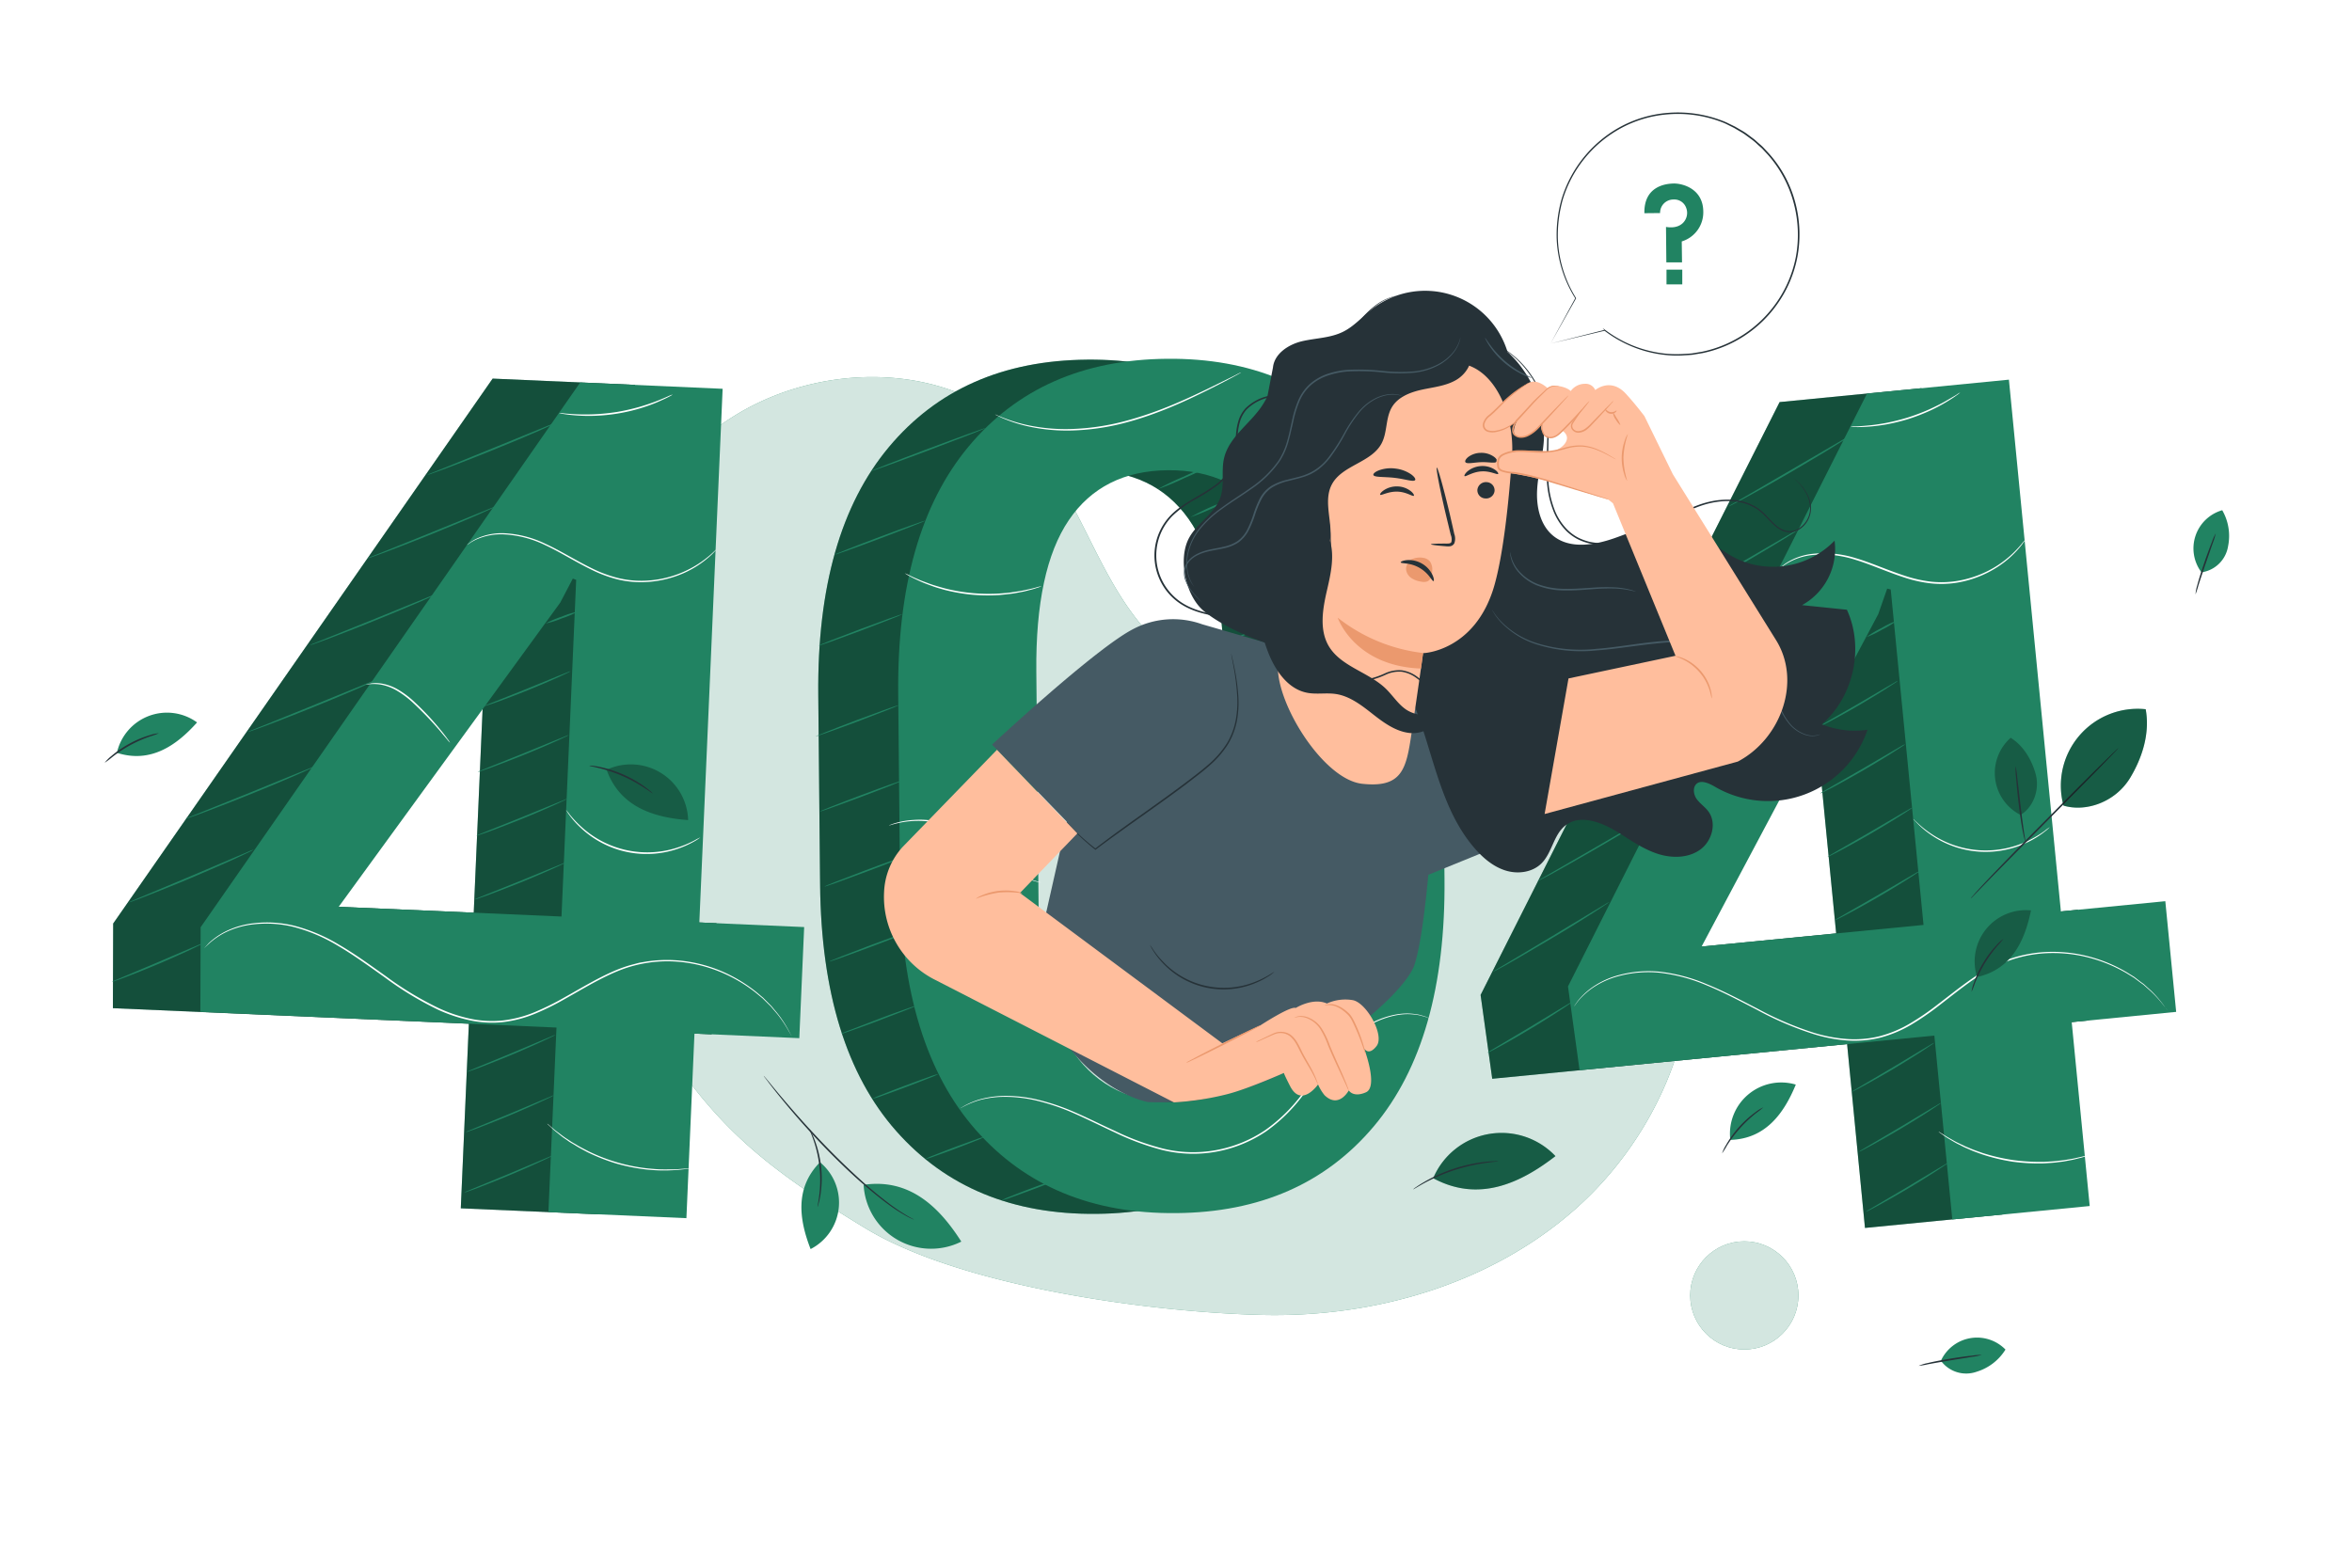 <svg class="animated" id="freepik_stories-404-error" xmlns="http://www.w3.org/2000/svg" viewBox="0 0 750 500" version="1.1"><style>@keyframes fadeIn{0%{opacity:0}to{opacity:1}}@keyframes floating{0%,to{opacity:1;transform:translateY(0)}50%{transform:translateY(-10px)}}svg#freepik_stories-404-error:not(.animated) .animable{opacity:0}</style><g id="freepik--Shape--inject-19" class="animable" style="transform-origin:378.046px 276.482px"><path d="M538.22 289.8c-6.31-35.25-36.58-66-72.27-68.94-19.45-1.58-39 4.55-58.37 2.21a68 68 0 0 1-42.49-22.4c-16-18.2-21.41-44.09-38.35-61.41-23.34-23.89-64.07-24.26-92.47-6.69s-45.57 49.28-53.43 81.73l-.31 9.87c-1.71 33.66 7.15 72.83 26.68 102.83 19.79 30.4 32.8 43 68.86 64.81 30.62 18.56 90.58 26.72 126.38 27.58s72.57-9.8 99.5-33.42 42.59-60.92 36.27-96.17z" style="fill:#218362;transform-origin:359.97px 269.846px" id="el6jzsdduli5" class="animable"/><g id="elz7yclx0ywhr"><g style="opacity:.8;transform-origin:359.97px 269.846px" class="animable" id="eln9nv4qxeqee"><path d="M538.22 289.8c-6.31-35.25-36.58-66-72.27-68.94-19.45-1.58-39 4.55-58.37 2.21a68 68 0 0 1-42.49-22.4c-16-18.2-21.41-44.09-38.35-61.41-23.34-23.89-64.07-24.26-92.47-6.69s-45.57 49.28-53.43 81.73l-.31 9.87c-1.71 33.66 7.15 72.83 26.68 102.83 19.79 30.4 32.8 43 68.86 64.81 30.62 18.56 90.58 26.72 126.38 27.58s72.57-9.8 99.5-33.42 42.59-60.92 36.27-96.17z" style="fill:#fff;transform-origin:359.97px 269.846px" id="elgfmwc3yvk7w" class="animable"/></g></g><g id="elz4o0hqy9sjb"><circle cx="556.22" cy="413.16" r="17.25" style="fill:#218362;transform-origin:556.22px 413.16px;transform:rotate(-81.74deg)" class="animable" id="elwpedjxk9fc9"/></g><g id="el78msq22ghzr"><circle cx="556.22" cy="413.16" r="17.25" style="fill:#fff;opacity:.8;transform-origin:556.22px 413.16px;transform:rotate(-81.74deg)" class="animable" id="el43rz2mpi28"/></g></g><g id="freepik--error-404--inject-19" class="animable" style="transform-origin:364.795px 242.192px;animation:1.3s 1 forwards cubic-bezier(.36,-.01,.5,1.38) fadeIn,1.5s Infinite linear floating;animation-delay:0s,1.3s"><path d="M435.16 280.45q.49 51.66-22.52 79t-63 27.7q-40.2.39-63.91-26.48t-24.22-78.52l-.58-60.56q-.5-51.46 22.52-79t63.21-27.88q40-.39 63.73 26.67t24.21 78.51zm-44.83-66.92Q390 181 379 165.49t-32-15.32q-20.93.2-31.59 15.93T305 214.35l.7 73.59q.31 32.7 11.47 48.31t32.07 15.41q20.91-.2 31.49-15.93T391 287.12z" style="fill:#218362;transform-origin:348.045px 250.93px" id="elni5nxrfmsg" class="animable"/><g id="el62hix1oxh78"><g style="opacity:.4;transform-origin:348.045px 250.93px" class="animable" id="el2o368h7xcrv"><path d="M435.16 280.45q.49 51.66-22.52 79t-63 27.7q-40.2.39-63.91-26.48t-24.22-78.52l-.58-60.56q-.5-51.46 22.52-79t63.21-27.88q40-.39 63.73 26.67t24.21 78.51zm-44.83-66.92Q390 181 379 165.49t-32-15.32q-20.93.2-31.59 15.93T305 214.35l.7 73.59q.31 32.7 11.47 48.31t32.07 15.41q20.91-.2 31.49-15.93T391 287.12z" id="elo22x07i3jq" class="animable" style="transform-origin:348.045px 250.93px"/></g></g><path d="M460.62 280.21q.5 51.65-22.52 79t-63 27.7q-40.2.39-63.91-26.49T287 281.88l-.58-60.56q-.5-51.46 22.52-79t63.21-27.89q40-.37 63.73 26.67T460 219.65zm-44.83-66.92q-.32-32.52-11.38-48t-32-15.32q-20.93.21-31.59 15.93t-10.36 48.26l.71 73.58q.32 32.71 11.47 48.32t32.07 15.41q20.91-.21 31.49-15.93t10.26-48.62z" style="fill:#218362;transform-origin:373.52px 250.67px" id="el0rqsgiaou70r" class="animable"/><path d="M286.55 224.92c.05.13-5.86 2.48-13.2 5.24S260 235 260 234.91s5.86-2.48 13.2-5.24 13.3-4.89 13.35-4.75z" style="fill:#218362;transform-origin:273.275px 229.913px" id="el8c0uvbcsfwl" class="animable"/><path d="M288 248.85c.05.13-5.86 2.48-13.21 5.24s-13.33 4.88-13.38 4.75 5.86-2.48 13.2-5.24 13.39-4.89 13.39-4.75z" style="fill:#218362;transform-origin:274.705px 253.845px" id="eleuvsisw8fcb" class="animable"/><path d="M289.49 272.78c.05.13-5.86 2.48-13.21 5.24s-13.28 4.88-13.38 4.75 5.86-2.48 13.2-5.24 13.34-4.89 13.39-4.75z" style="fill:#218362;transform-origin:276.195px 277.775px" id="ela9567hrnib5" class="animable"/><path d="M291 296.71c.05.13-5.86 2.48-13.21 5.24s-13.34 4.88-13.39 4.75 5.87-2.48 13.21-5.24 13.3-4.89 13.39-4.75z" style="fill:#218362;transform-origin:277.7px 301.705px" id="elpi82rfpl8t" class="animable"/><path d="M292.43 320.64a4.43 4.43 0 0 1-.92.45c-.6.26-1.48.62-2.56 1.05-2.18.87-5.19 2-8.53 3.29s-6.38 2.36-8.59 3.14c-1.1.39-2 .7-2.62.9a3.61 3.61 0 0 1-1 .26 4.1 4.1 0 0 1 .92-.45c.6-.26 1.47-.62 2.56-1 2.17-.87 5.19-2 8.53-3.29s6.38-2.37 8.59-3.14c1.1-.39 2-.7 2.62-.9a3.44 3.44 0 0 1 1-.31z" style="fill:#218362;transform-origin:280.32px 325.185px" id="el0wf71zf1o2j9" class="animable"/><path d="M299.26 342.53a21.43 21.43 0 0 1-3 1.33c-1.9.76-4.53 1.78-7.44 2.88s-5.57 2.06-7.49 2.73a20.88 20.88 0 0 1-3.16 1 20.58 20.58 0 0 1 3-1.33c1.89-.77 4.52-1.79 7.44-2.88s5.56-2.06 7.49-2.73a19.63 19.63 0 0 1 3.16-1z" style="fill:#218362;transform-origin:288.715px 346.5px" id="elmn7x8sryz7k" class="animable"/><path d="M313.89 362.61a17.39 17.39 0 0 1-2.69 1.21c-1.69.68-4 1.59-6.62 2.57s-5 1.83-6.68 2.42a17.32 17.32 0 0 1-2.82.87 16.29 16.29 0 0 1 2.69-1.21c1.68-.68 4-1.59 6.62-2.57s5-1.83 6.68-2.43a16.55 16.55 0 0 1 2.82-.86z" style="fill:#218362;transform-origin:304.485px 366.145px" id="el64f83wnvize" class="animable"/><path d="M338.2 375.78a18.09 18.09 0 0 1-2.69 1.2c-1.69.69-4 1.6-6.62 2.57s-5 1.83-6.68 2.43a16.55 16.55 0 0 1-2.82.86 17.39 17.39 0 0 1 2.69-1.21c1.69-.68 4-1.59 6.62-2.57s5-1.83 6.68-2.42a15.47 15.47 0 0 1 2.82-.86z" style="fill:#218362;transform-origin:328.795px 379.31px" id="elx839n1nc4k" class="animable"/><path d="M411.52 324.71c.06.13-7.53 3.67-16.95 7.91s-17.11 7.56-17.17 7.43 7.53-3.67 17-7.91 17.06-7.56 17.12-7.43z" style="fill:#218362;transform-origin:394.46px 332.38px" id="el5g31zynj0bh" class="animable"/><path d="M416.5 304.21c.06.13-6.21 3.07-14 6.57s-14.15 6.24-14.21 6.11 6.2-3.08 14-6.58 14.15-6.23 14.21-6.1z" style="fill:#218362;transform-origin:402.395px 310.55px" id="elj9c4x74x3j" class="animable"/><path d="M418.79 281.18c.06.13-6.21 3.07-14 6.57s-14.15 6.24-14.21 6.11 6.2-3.08 14-6.58 14.15-6.28 14.21-6.1z" style="fill:#218362;transform-origin:404.685px 287.518px" id="elteqpaiytig" class="animable"/><path d="M421.08 258.14c.06.13-6.2 3.08-14 6.58s-14.15 6.23-14.21 6.1 6.21-3.07 14-6.57 14.13-6.25 14.21-6.11z" style="fill:#218362;transform-origin:406.975px 264.48px" id="el3s7lr86sm5t" class="animable"/><path d="M423.38 235.11c.05.13-6.21 3.08-14 6.58s-14.15 6.23-14.21 6.1 6.21-3.07 14-6.58 14.15-6.21 14.21-6.1z" style="fill:#218362;transform-origin:409.275px 241.451px" id="elhxkmlcrwbz4" class="animable"/><path d="M418.79 214.6c.06.13-6.21 3.08-14 6.58s-14.15 6.23-14.21 6.1 6.2-3.08 14-6.58 14.15-6.23 14.21-6.1z" style="fill:#218362;transform-origin:404.685px 220.94px" id="elxzhwqji08x8" class="animable"/><path d="M418.79 192.52c.06.13-6.21 3.08-14 6.58s-14.15 6.23-14.21 6.1 6.2-3.08 14-6.58 14.15-6.23 14.21-6.1z" style="fill:#218362;transform-origin:404.685px 198.86px" id="eldzeef3mse19" class="animable"/><path d="M416.5 171.73c.06.13-6.21 3.07-14 6.57s-14.15 6.24-14.21 6.11 6.2-3.08 14-6.58 14.15-6.23 14.21-6.1z" style="fill:#218362;transform-origin:402.395px 178.07px" id="elhzkbqyjy6pi" class="animable"/><path d="M396.75 157.24a85.43 85.43 0 0 1-8.47 4.1 85.54 85.54 0 0 1-8.69 3.62 81.6 81.6 0 0 1 8.47-4.1 85.54 85.54 0 0 1 8.69-3.62z" style="fill:#218362;transform-origin:388.17px 161.1px" id="elhdds7xom4je" class="animable"/><path d="M386.19 148.37a88.25 88.25 0 0 1-8.47 4.09 85.54 85.54 0 0 1-8.69 3.62 85.45 85.45 0 0 1 8.47-4.08 85.54 85.54 0 0 1 8.69-3.63z" style="fill:#218362;transform-origin:377.61px 152.225px" id="elh8jw6feliac" class="animable"/><path d="M287.68 195.91c.05.13-5.86 2.48-13.2 5.24s-13.34 4.89-13.39 4.75 5.86-2.48 13.21-5.24 13.33-4.88 13.38-4.75z" style="fill:#218362;transform-origin:274.385px 200.905px" id="el8dtyuc7wdtf" class="animable"/><path d="M295 166.07c.06.13-6.36 2.66-14.31 5.66s-14.46 5.3-14.51 5.17 6.36-2.67 14.32-5.66 14.5-5.31 14.5-5.17z" style="fill:#218362;transform-origin:280.59px 171.485px" id="el8fup8xe234" class="animable"/><path d="M314.27 136.53c.05.14-8.08 3.31-18.16 7.1s-18.29 6.75-18.34 6.62 8.08-3.32 18.16-7.11 18.29-6.74 18.34-6.61z" style="fill:#218362;transform-origin:296.02px 143.39px" id="el83xokumn2wm" class="animable"/><path d="m456.31 325-.42-.14-1.2-.47c-.53-.19-1.22-.34-2-.56a20.6 20.6 0 0 0-2.83-.35c-4.27-.27-10.67 1.28-16.86 5.92a47.91 47.91 0 0 0-8.93 8.83c-2.87 3.51-5.68 7.48-8.87 11.48a52.59 52.59 0 0 1-11.52 11.17 41.58 41.58 0 0 1-15.94 6.46 41 41 0 0 1-17.19-.57 81.31 81.31 0 0 1-15.06-5.59c-4.65-2.15-9-4.34-13.14-6.15a69.79 69.79 0 0 0-11.94-4.03 44.05 44.05 0 0 0-10.3-1.18 30.87 30.87 0 0 0-7.75 1.05 28.23 28.23 0 0 0-4.62 1.81l-1.14.6a2 2 0 0 1-.4.19l.37-.23 1.12-.65a25.61 25.61 0 0 1 4.61-1.91 30.74 30.74 0 0 1 7.8-1.15 43.89 43.89 0 0 1 10.39 1.11 70 70 0 0 1 12 4c4.18 1.8 8.53 4 13.17 6.12a80.74 80.74 0 0 0 15 5.52 40.45 40.45 0 0 0 17 .56 41.27 41.27 0 0 0 15.75-6.37 52.13 52.13 0 0 0 11.44-11.05c3.19-4 6-7.94 8.91-11.46a48.18 48.18 0 0 1 9-8.85c6.28-4.64 12.77-6.16 17.09-5.82a20.63 20.63 0 0 1 2.86.39c.8.25 1.49.41 2 .62l1.19.52z" style="fill:#fff;transform-origin:381.255px 345.617px" id="el2et7b6bt6ml" class="animable"/><path d="M462.62 258.3c0 .05-.71.14-1.95.55a19.44 19.44 0 0 0-4.83 2.59c-1.9 1.33-4 3.19-6.41 5.11a45.74 45.74 0 0 1-8.59 5.29 47.23 47.23 0 0 1-17.66 4.56c-1.17.1-2.24.07-3.17.09s-1.73-.06-2.38-.11l-1.51-.15a1.63 1.63 0 0 1-.51-.09 1.89 1.89 0 0 1 .52 0l1.51.05h2.37c.93-.05 2 0 3.14-.16a49.37 49.37 0 0 0 17.47-4.67 47.88 47.88 0 0 0 8.52-5.2c2.43-1.88 4.54-3.73 6.5-5a18 18 0 0 1 5-2.48 11.71 11.71 0 0 1 1.48-.32 1.64 1.64 0 0 1 .5-.06z" style="fill:#fff;transform-origin:439.115px 267.396px" id="elkclperxq9m" class="animable"/><path d="M332 281.47a2.71 2.71 0 0 1-.54-.08c-.36-.08-.89-.16-1.56-.35a23.38 23.38 0 0 1-5.36-2.35 54.22 54.22 0 0 1-7-5.11c-2.51-2.08-5.19-4.45-8.26-6.57a28.31 28.31 0 0 0-9.49-4.35 29.29 29.29 0 0 0-14.24.06c-1.33.34-2.05.6-2.06.55a1.85 1.85 0 0 1 .5-.23c.34-.13.84-.33 1.51-.52a26 26 0 0 1 5.75-1 28 28 0 0 1 8.65.71 28.39 28.39 0 0 1 9.67 4.39c3.11 2.15 5.79 4.54 8.28 6.63a57.31 57.31 0 0 0 6.88 5.17 26 26 0 0 0 5.23 2.47 20 20 0 0 1 2.04.58z" style="fill:#fff;transform-origin:307.745px 271.457px" id="elcaleir6aode" class="animable"/><path d="M332.17 186.94a10.55 10.55 0 0 1-1.67.61 20.07 20.07 0 0 1-2 .59c-.79.2-1.68.47-2.69.65s-2.1.43-3.3.58-2.47.29-3.82.41a58.06 58.06 0 0 1-8.8-.11 58.77 58.77 0 0 1-8.67-1.53c-1.3-.37-2.55-.71-3.68-1.12s-2.19-.79-3.13-1.18-1.78-.8-2.52-1.14-1.35-.67-1.85-.95a11.57 11.57 0 0 1-1.52-.91 12.19 12.19 0 0 1 1.61.73c.51.25 1.14.56 1.88.87s1.58.71 2.54 1.05 2 .77 3.13 1.12 2.36.71 3.66 1.06a57 57 0 0 0 17.32 1.63c1.34-.11 2.61-.18 3.8-.36s2.28-.33 3.28-.51 1.89-.4 2.68-.57 1.47-.35 2-.5a12.55 12.55 0 0 1 1.75-.42z" style="fill:#fff;transform-origin:310.345px 186.368px" id="elfkdbuajcmfg" class="animable"/><path d="M456.94 186.69a2.1 2.1 0 0 1-.42-.21l-1.16-.67a19.68 19.68 0 0 0-1.86-1 26.55 26.55 0 0 0-2.53-1.19l-1.5-.63c-.53-.21-1.09-.37-1.67-.57-1.14-.42-2.41-.71-3.74-1.06a41.39 41.39 0 0 0-17.68-.15 37.92 37.92 0 0 0-3.76 1c-.58.19-1.15.34-1.68.54l-1.51.6a27.52 27.52 0 0 0-2.55 1.15 16.51 16.51 0 0 0-1.87 1l-1.18.65c-.27.14-.42.21-.43.19a1.8 1.8 0 0 1 .38-.28l1.12-.74a15.93 15.93 0 0 1 1.85-1.06 23.32 23.32 0 0 1 2.54-1.23l1.51-.64c.53-.21 1.11-.37 1.69-.57a35.7 35.7 0 0 1 3.79-1.05 40.12 40.12 0 0 1 17.89.16c1.34.36 2.62.67 3.77 1.11.58.21 1.15.38 1.67.61l1.51.66a28 28 0 0 1 2.52 1.27 16.33 16.33 0 0 1 1.82 1.1l1.12.76c.25.13.42.23.36.25z" style="fill:#fff;transform-origin:435.176px 183.264px" id="elph5yr9fwxf8" class="animable"/><path d="M395.8 118.76a4.3 4.3 0 0 1-.72.44l-2.08 1.15c-1.85 1-4.53 2.39-7.89 4.07-6.7 3.31-16.11 7.84-27.25 10.66a74.66 74.66 0 0 1-16 2.22 57.39 57.39 0 0 1-13.13-1.13 45.58 45.58 0 0 1-8.5-2.59c-1-.38-1.69-.78-2.19-1a5.76 5.76 0 0 1-.75-.39 3.87 3.87 0 0 1 .79.3c.52.19 1.24.56 2.23.91a49.13 49.13 0 0 0 8.49 2.42 58.41 58.41 0 0 0 13.05 1 75.66 75.66 0 0 0 15.87-2.25c11.07-2.8 20.49-7.25 27.22-10.48l8-3.93 2.06-1.06a6.66 6.66 0 0 1 .8-.34z" style="fill:#fff;transform-origin:356.545px 128.042px" id="elm2iz8lf1fxn" class="animable"/><path d="m195.06 293 33.43 1.46-1.55 35.43-33.43-1.46-2.57 58.87-44-1.92 2.57-58.87L36 321.55l.09-27 121-173.8 45.42 2zm-115-5 71 3.1 4.68-107.38-1.07-.41-4 7.65z" style="fill:#218362;transform-origin:132.245px 254.025px" id="el4a2humxsccd" class="animable"/><g id="el1x1x1rk46vm"><g style="opacity:.4;transform-origin:132.245px 254.025px" class="animable" id="elkb4p1ebcfnf"><path d="m195.06 293 33.43 1.46-1.55 35.43-33.43-1.46-2.57 58.87-44-1.92 2.57-58.87L36 321.55l.09-27 121-173.8 45.42 2zm-115-5 71 3.1 4.68-107.38-1.07-.41-4 7.65z" id="el2vp5sa812o3" class="animable" style="transform-origin:132.245px 254.025px"/></g></g><path d="m223 294.22 33.43 1.46-1.55 35.43-33.43-1.46-2.57 58.87-44-1.92 2.57-58.87-113.56-5 .09-27L185 122l45.43 2zm-115-5 71.05 3.1 4.68-107.38-1.07-.41-4 7.65z" style="fill:#218362;transform-origin:160.16px 255.26px" id="elkiqrcjnthl" class="animable"/><path d="M64.59 300.92a5.51 5.51 0 0 1-1.08.61c-.71.36-1.75.86-3 1.46-2.57 1.21-6.16 2.82-10.17 4.52s-7.66 3.14-10.32 4.15c-1.33.5-2.42.89-3.17 1.15a6.3 6.3 0 0 1-1.19.36 5.4 5.4 0 0 1 1.12-.55l3.1-1.31L50.1 307l10.22-4.37 3.11-1.32a6 6 0 0 1 1.16-.39z" style="fill:#218362;transform-origin:50.125px 307.045px" id="elepnl73oxkdu" class="animable"/><path d="M80.87 271a12.43 12.43 0 0 1-1.51.79c-1 .48-2.42 1.16-4.2 2-3.57 1.62-8.52 3.79-14 6.12s-10.55 4.32-14.16 5.74c-1.82.72-3.3 1.28-4.34 1.65a9.12 9.12 0 0 1-1.62.52 12.2 12.2 0 0 1 1.55-.71l4.27-1.8 14.11-5.93 14.08-6 4.27-1.81a8.85 8.85 0 0 1 1.55-.57z" style="fill:#218362;transform-origin:60.955px 279.41px" id="elb2nbuwy1r3w" class="animable"/><path d="M100.74 244.27a10.48 10.48 0 0 1-1.58.8c-1 .48-2.53 1.16-4.39 2-3.73 1.63-8.9 3.8-14.64 6.13s-11 4.36-14.79 5.79c-1.9.71-3.45 1.27-4.52 1.64a9.72 9.72 0 0 1-1.69.52 13.59 13.59 0 0 1 1.62-.71l4.46-1.8 14.72-5.93 14.69-6 4.46-1.81a11.49 11.49 0 0 1 1.66-.63z" style="fill:#218362;transform-origin:79.935px 252.71px" id="el1ptzeytwyi5j" class="animable"/><path d="M180.33 275.11a5.69 5.69 0 0 1-1.09.59c-.71.35-1.75.83-3.05 1.41-2.58 1.17-6.18 2.72-10.19 4.35s-7.68 3-10.34 4c-1.34.48-2.42.86-3.17 1.11a6.54 6.54 0 0 1-1.19.33 5.22 5.22 0 0 1 1.11-.52l3.12-1.26 10.28-4.12 10.24-4.2 3.11-1.27a5.66 5.66 0 0 1 1.17-.42z" style="fill:#218362;transform-origin:165.815px 281.005px" id="elqrb93k20t2" class="animable"/><path d="M177.09 330.05a5.41 5.41 0 0 1-1.05.59c-.69.34-1.7.83-2.95 1.41-2.5 1.17-6 2.72-9.87 4.34s-7.45 3-10 4c-1.3.48-2.35.86-3.08 1.1a5.51 5.51 0 0 1-1.16.34 5.35 5.35 0 0 1 1.08-.53l3-1.26 10-4.11 9.92-4.2 3-1.26a5.67 5.67 0 0 1 1.11-.42z" style="fill:#218362;transform-origin:163.035px 335.94px" id="eleac970b45xn" class="animable"/><path d="M176.63 349.31a5.14 5.14 0 0 1-1 .58c-.69.35-1.7.83-3 1.42-2.5 1.16-6 2.71-9.88 4.34s-7.44 3-10 4c-1.29.48-2.34.86-3.08 1.11a4.58 4.58 0 0 1-1.15.33 6.14 6.14 0 0 1 1.08-.52l3-1.26 10-4.11 9.93-4.2 3-1.26a4.77 4.77 0 0 1 1.1-.43z" style="fill:#218362;transform-origin:162.575px 355.2px" id="eldif1yhiezjh" class="animable"/><path d="M176.17 368.56a5.86 5.86 0 0 1-1 .59c-.69.35-1.7.83-3 1.41-2.51 1.17-6 2.72-9.88 4.34s-7.44 3-10 4c-1.29.48-2.35.86-3.08 1.1a5.74 5.74 0 0 1-1.15.34 5.27 5.27 0 0 1 1.08-.53l3-1.25 10-4.12 9.93-4.2 3-1.26a5.38 5.38 0 0 1 1.1-.42z" style="fill:#218362;transform-origin:162.115px 374.45px" id="elhd09afqobzi" class="animable"/><path d="M180.85 254.77a6.48 6.48 0 0 1-1.09.59c-.71.35-1.75.83-3 1.41-2.58 1.17-6.18 2.72-10.19 4.35s-7.68 3-10.34 4c-1.34.48-2.42.86-3.17 1.1a6.21 6.21 0 0 1-1.19.34 4.88 4.88 0 0 1 1.11-.53l3.12-1.26 10.28-4.11 10.24-4.2 3.11-1.26a5.66 5.66 0 0 1 1.12-.43z" style="fill:#218362;transform-origin:166.36px 260.665px" id="el97wam4apn7r" class="animable"/><path d="M181.37 234.43a6.48 6.48 0 0 1-1.09.59c-.71.34-1.75.83-3.05 1.41-2.58 1.17-6.18 2.72-10.19 4.34s-7.67 3-10.34 4c-1.34.48-2.42.85-3.17 1.1a6.21 6.21 0 0 1-1.19.34 4.85 4.85 0 0 1 1.12-.53l3.11-1.26 10.28-4.11 10.24-4.2 3.11-1.26a5.66 5.66 0 0 1 1.17-.42z" style="fill:#218362;transform-origin:166.855px 240.32px" id="eldhloapbdlxt" class="animable"/><path d="M181.89 214.09a5.73 5.73 0 0 1-1 .56c-.67.33-1.66.79-2.89 1.35-2.47 1.12-5.89 2.61-9.71 4.15s-7.32 2.87-9.86 3.78c-1.27.45-2.3.81-3 1a5.31 5.31 0 0 1-1.14.32 5.14 5.14 0 0 1 1.07-.51l3-1.2 9.79-3.91 9.76-4 3-1.2a4.61 4.61 0 0 1 .98-.34z" style="fill:#218362;transform-origin:168.09px 219.67px" id="elamc5xvws1pl" class="animable"/><path d="M184.19 195.08a29.12 29.12 0 0 1-5 2.13 28.82 28.82 0 0 1-5.19 1.65 29.24 29.24 0 0 1 5-2.14 28.23 28.23 0 0 1 5.19-1.64z" style="fill:#218362;transform-origin:179.095px 196.97px" id="elxe3kxr3qsu" class="animable"/><path d="M120.57 216.59a12.75 12.75 0 0 1-1.57.8c-1 .48-2.53 1.15-4.4 2-3.72 1.63-8.89 3.8-14.64 6.13s-11 4.37-14.78 5.79c-1.9.71-3.45 1.27-4.52 1.64a13.06 13.06 0 0 1-1.69.53 10.33 10.33 0 0 1 1.62-.72l4.46-1.79L99.77 225l14.69-6 4.45-1.81a13.28 13.28 0 0 1 1.66-.6z" style="fill:#218362;transform-origin:99.77px 225.035px" id="elv514qn0mht" class="animable"/><path d="M140.41 188.9a10.48 10.48 0 0 1-1.58.8c-1 .48-2.53 1.16-4.39 2-3.72 1.62-8.9 3.8-14.64 6.12s-11 4.37-14.78 5.79c-1.91.72-3.45 1.28-4.53 1.65a10.12 10.12 0 0 1-1.68.52 12 12 0 0 1 1.61-.71l4.46-1.8 14.72-5.93 14.7-6 4.45-1.82a12 12 0 0 1 1.66-.62z" style="fill:#218362;transform-origin:119.61px 197.34px" id="el8vf8bkshz4s" class="animable"/><path d="M158.74 161.22a12.53 12.53 0 0 1-1.58.8c-1 .48-2.53 1.15-4.39 2-3.72 1.63-8.9 3.8-14.64 6.13s-11 4.37-14.78 5.79c-1.9.71-3.45 1.27-4.52 1.64a13.06 13.06 0 0 1-1.69.53 10.33 10.33 0 0 1 1.62-.72l4.46-1.79 14.72-5.93 14.69-6 4.45-1.81a10.1 10.1 0 0 1 1.66-.64z" style="fill:#218362;transform-origin:137.94px 169.665px" id="elcfly11jis74" class="animable"/><path d="M177.82 134.6a13.55 13.55 0 0 1-1.58.8c-1 .48-2.53 1.15-4.39 2-3.73 1.63-8.9 3.8-14.64 6.13s-11 4.37-14.79 5.79c-1.9.71-3.44 1.27-4.52 1.64a12 12 0 0 1-1.69.53 10.94 10.94 0 0 1 1.62-.72l4.46-1.79L157 143l14.69-6 4.46-1.81a12 12 0 0 1 1.67-.59z" style="fill:#218362;transform-origin:157.015px 143.045px" id="elp6vdd5slaj" class="animable"/><path d="M228.44 175.27a3.8 3.8 0 0 1-.58.66 19.78 19.78 0 0 1-1.81 1.75 31.77 31.77 0 0 1-7.77 5 34.22 34.22 0 0 1-13.36 3 31.29 31.29 0 0 1-8.09-.91 41 41 0 0 1-8.17-3.05c-5.38-2.62-10.16-5.71-14.83-7.86a34 34 0 0 0-13.1-3.42 19.42 19.42 0 0 0-8.93 1.67 15.49 15.49 0 0 0-2.17 1.24 6.15 6.15 0 0 1-.74.47 6.16 6.16 0 0 1 .68-.55 14 14 0 0 1 2.14-1.34 19.19 19.19 0 0 1 9-1.86 33.9 33.9 0 0 1 13.29 3.41c4.72 2.15 9.52 5.23 14.85 7.83a41.44 41.44 0 0 0 8.08 3 31.09 31.09 0 0 0 7.95.92 33.65 33.65 0 0 0 21-7.73c.85-.68 1.45-1.28 1.87-1.67a5.64 5.64 0 0 1 .69-.56z" style="fill:#fff;transform-origin:188.665px 177.871px" id="elgqtkheang6u" class="animable"/><path d="M214.52 125.83a9.27 9.27 0 0 1-1.27.74c-.83.45-2.07 1-3.63 1.7a54 54 0 0 1-5.6 2 56.76 56.76 0 0 1-14.34 2.34 53.2 53.2 0 0 1-6-.12c-1.69-.13-3-.29-4-.46a8.44 8.44 0 0 1-1.44-.29 7.68 7.68 0 0 1 1.47.09c.93.11 2.29.21 4 .29s3.69.1 5.91 0a67.89 67.89 0 0 0 7.18-.74 69.23 69.23 0 0 0 7-1.58c2.13-.62 4-1.26 5.59-1.88s2.82-1.15 3.68-1.54a8.14 8.14 0 0 1 1.45-.55z" style="fill:#fff;transform-origin:196.38px 129.238px" id="el8q7eh8dissn" class="animable"/><path d="M143.52 236.89a7.42 7.42 0 0 1-.9-1l-2.36-2.82a112.47 112.47 0 0 0-8.38-8.75 30.65 30.65 0 0 0-5.25-4 15.94 15.94 0 0 0-5-1.94 14.07 14.07 0 0 0-4.95 0s.11-.06.33-.13a5.5 5.5 0 0 1 1-.23 11.2 11.2 0 0 1 3.71 0 15.52 15.52 0 0 1 5.17 1.89 29.14 29.14 0 0 1 5.37 4.07 87.5 87.5 0 0 1 8.3 8.9c1 1.21 1.74 2.22 2.24 2.92a6.14 6.14 0 0 1 .72 1.09z" style="fill:#fff;transform-origin:130.1px 227.378px" id="elr29alw9oiop" class="animable"/><path d="M223.29 267.1s-.13.12-.39.3-.65.47-1.19.77a29.6 29.6 0 0 1-4.71 2.23 30.6 30.6 0 0 1-32-6.55 28.06 28.06 0 0 1-3.44-3.89c-.37-.49-.61-.9-.79-1.17s-.26-.42-.24-.43a17.49 17.49 0 0 1 1.19 1.48 34.09 34.09 0 0 0 3.53 3.74 31.15 31.15 0 0 0 31.59 6.47 32.72 32.72 0 0 0 4.71-2.06 17.89 17.89 0 0 1 1.74-.89z" style="fill:#fff;transform-origin:201.909px 265.367px" id="elzftewe8goio" class="animable"/><path d="M252.42 330.42s-.1-.15-.28-.47-.46-.78-.8-1.38a38.37 38.37 0 0 0-3.42-5.07l-1.36-1.6-.73-.87-.85-.83-1.8-1.78-2.1-1.74a47.28 47.28 0 0 0-11-6.53 45.12 45.12 0 0 0-15-3.49 41.78 41.78 0 0 0-17.43 2.8c-5.85 2.3-11.5 5.77-17.48 9.13a82.88 82.88 0 0 1-9.39 4.66 38.33 38.33 0 0 1-10.47 2.75 33.78 33.78 0 0 1-10.78-.65 48.23 48.23 0 0 1-9.93-3.35 104 104 0 0 1-16.92-10.28c-5.13-3.65-10-7.18-14.81-10a53.29 53.29 0 0 0-14.23-6.08 36.49 36.49 0 0 0-12.71-.84 27.11 27.11 0 0 0-9.23 2.67 23.32 23.32 0 0 0-5 3.45L65.54 302c-.25.25-.39.37-.39.37s.11-.14.36-.41l1.09-1.17a22.88 22.88 0 0 1 5-3.55 27.07 27.07 0 0 1 9.3-2.78 36.55 36.55 0 0 1 12.83.77 54.12 54.12 0 0 1 14.36 6.06c4.87 2.82 9.73 6.34 14.87 10a103.75 103.75 0 0 0 16.85 10.2 47.38 47.38 0 0 0 9.82 3.35 33.46 33.46 0 0 0 10.63.64 38 38 0 0 0 10.31-2.7 85.34 85.34 0 0 0 9.34-4.62c6-3.35 11.64-6.83 17.54-9.14a37.89 37.89 0 0 1 4.46-1.44c.75-.19 1.49-.42 2.23-.57l2.24-.37a42.78 42.78 0 0 1 8.7-.4 45.48 45.48 0 0 1 15.17 3.58 47.86 47.86 0 0 1 11 6.64c.72.61 1.42 1.21 2.1 1.77l1.79 1.81.84.84c.25.3.5.59.73.88.48.57.93 1.11 1.35 1.63a35.47 35.47 0 0 1 3.35 5.14l.75 1.41c.19.31.26.48.26.48z" style="fill:#fff;transform-origin:158.785px 312.315px" id="elm7oj1jx18ul" class="animable"/><path d="M222.2 372.19a2 2 0 0 1-.51.13l-1.48.28a23.13 23.13 0 0 1-2.35.35c-.92.09-2 .24-3.14.27l-1.84.08h-2c-1.37 0-2.84-.13-4.38-.25a60.47 60.47 0 0 1-9.87-1.92 61.27 61.27 0 0 1-9.36-3.68c-1.36-.73-2.67-1.4-3.83-2.15-.58-.36-1.16-.69-1.69-1l-1.5-1.05c-1-.65-1.77-1.34-2.5-1.92a22 22 0 0 1-1.81-1.55c-.43-.42-.8-.76-1.09-1a2.14 2.14 0 0 1-.36-.39 2.27 2.27 0 0 1 .43.31l1.16 1c.49.42 1.1.93 1.85 1.47s1.55 1.22 2.53 1.85l1.51 1c.53.35 1.11.67 1.69 1 1.16.73 2.47 1.38 3.83 2.09a57.13 57.13 0 0 0 19.06 5.55c1.53.13 3 .29 4.35.3.68 0 1.34.06 2 0h1.82c1.16 0 2.21-.13 3.13-.19s1.71-.16 2.35-.26l1.49-.18a1.79 1.79 0 0 1 .51-.14z" style="fill:#fff;transform-origin:198.345px 365.845px" id="eldicqbgnip7c" class="animable"/><path d="m629.32 293.41 33.3-3.25 3.45 35.29-33.3 3.26 5.73 58.64-43.8 4.29L589 333l-113.16 11.06-3.71-26.73 95.35-189.09 45.25-4.43zm-114.58 11.21 70.77-6.92-10.46-107-1.12-.25-2.86 8.14z" style="fill:#218362;transform-origin:569.1px 257.725px" id="elk4gz9qqht29" class="animable"/><g id="el441lznllybf"><g style="opacity:.4;transform-origin:569.1px 257.725px" class="animable" id="elrqldbu2eqxk"><path d="m629.32 293.41 33.3-3.25 3.45 35.29-33.3 3.26 5.73 58.64-43.8 4.29L589 333l-113.16 11.06-3.71-26.73 95.35-189.09 45.25-4.43zm-114.58 11.21 70.77-6.92-10.46-107-1.12-.25-2.86 8.14z" id="el3ik23mi6t3" class="animable" style="transform-origin:569.1px 257.725px"/></g></g><path d="m657.17 290.69 33.3-3.26 3.46 35.3-33.31 3.27 5.74 58.65-43.81 4.28-5.73-58.64-113.13 11.04-3.69-26.72 95.35-189.09 45.25-4.43zm-114.57 11.2 70.77-6.89-10.46-107-1.13-.26-2.85 8.14z" style="fill:#218362;transform-origin:596.965px 255.01px" id="elk1oc03x1l6b" class="animable"/><path d="M501.26 319.61a6 6 0 0 1-1 .75c-.65.46-1.61 1.1-2.8 1.88-2.39 1.56-5.71 3.66-9.44 5.9s-7.14 4.19-9.64 5.56c-1.24.68-2.26 1.23-3 1.59a6.08 6.08 0 0 1-1.13.52 5.07 5.07 0 0 1 1-.7l2.89-1.73 9.56-5.69 9.5-5.76 2.89-1.74a5.62 5.62 0 0 1 1.17-.58z" style="fill:#218362;transform-origin:487.755px 327.71px" id="el4dgagkdcdj1" class="animable"/><path d="M513.16 287.67a10.93 10.93 0 0 1-1.38 1c-.9.61-2.23 1.48-3.88 2.54-3.3 2.11-7.9 5-13 8s-9.8 5.81-13.21 7.73c-1.7 1-3.09 1.73-4.06 2.24a11.91 11.91 0 0 1-1.53.75 10.54 10.54 0 0 1 1.43-.93l4-2.38 13.13-7.85 13.09-7.91 4-2.39a10.67 10.67 0 0 1 1.41-.8z" style="fill:#218362;transform-origin:494.63px 298.8px" id="elszjfna03cu" class="animable"/><path d="M529.08 258.44a11.4 11.4 0 0 1-1.45 1c-1 .62-2.34 1.5-4.07 2.57-3.46 2.13-8.28 5-13.64 8.12S499.67 276 496.1 278c-1.78 1-3.23 1.75-4.24 2.27a11.7 11.7 0 0 1-1.6.75 11.74 11.74 0 0 1 1.5-.93l4.16-2.41 13.74-7.94 13.71-8 4.15-2.42a11.76 11.76 0 0 1 1.56-.88z" style="fill:#218362;transform-origin:509.67px 269.73px" id="elzhbvy15t9rc" class="animable"/><path d="M612.22 277.78a5.66 5.66 0 0 1-1 .73c-.65.45-1.62 1.07-2.81 1.83-2.4 1.52-5.74 3.56-9.48 5.74s-7.18 4.06-9.69 5.38c-1.25.67-2.27 1.19-3 1.54a5.78 5.78 0 0 1-1.13.5 5.71 5.71 0 0 1 1-.68l2.91-1.68 9.59-5.52 9.55-5.59 2.91-1.69a5.59 5.59 0 0 1 1.15-.56z" style="fill:#218362;transform-origin:598.665px 285.64px" id="eldsie0ysuqsn" class="animable"/><path d="M616.74 332.62a5.12 5.12 0 0 1-1 .73c-.63.44-1.56 1.06-2.72 1.82-2.31 1.5-5.54 3.53-9.16 5.69s-6.95 4-9.38 5.34c-1.21.66-2.2 1.18-2.89 1.53a5 5 0 0 1-1.1.49 5.72 5.72 0 0 1 1-.67l2.81-1.67 9.29-5.47 9.24-5.56 2.81-1.67a5.13 5.13 0 0 1 1.1-.56z" style="fill:#218362;transform-origin:603.615px 340.42px" id="els7ewxec675m" class="animable"/><path d="M619 351.75a5.12 5.12 0 0 1-1 .73c-.63.44-1.56 1.06-2.72 1.82-2.31 1.5-5.54 3.53-9.16 5.68s-6.95 4-9.38 5.35c-1.21.66-2.2 1.18-2.89 1.53a5 5 0 0 1-1.1.49 5.72 5.72 0 0 1 1-.67l2.81-1.67 9.29-5.47 9.24-5.56 2.81-1.67a5.13 5.13 0 0 1 1.1-.56z" style="fill:#218362;transform-origin:605.875px 359.55px" id="el1b7mxtd1blh" class="animable"/><path d="M621.24 370.88a5.12 5.12 0 0 1-1 .73c-.63.44-1.56 1.06-2.72 1.81-2.31 1.51-5.54 3.54-9.16 5.69s-6.95 4-9.38 5.35c-1.21.66-2.2 1.18-2.89 1.53a5.75 5.75 0 0 1-1.1.49 5.72 5.72 0 0 1 1-.67l2.81-1.67 9.29-5.47 9.24-5.56 2.81-1.67a5.13 5.13 0 0 1 1.1-.56z" style="fill:#218362;transform-origin:608.115px 378.68px" id="elc1nhebltlqv" class="animable"/><path d="M609.87 257.56a6.09 6.09 0 0 1-1 .74c-.66.44-1.62 1.07-2.82 1.83a310.005 310.005 0 0 1-19.16 11.12c-1.26.66-2.28 1.19-3 1.54a5.78 5.78 0 0 1-1.13.5 6.12 6.12 0 0 1 1-.68l2.9-1.68 9.6-5.52 9.55-5.6 2.9-1.68a6.13 6.13 0 0 1 1.16-.57z" style="fill:#218362;transform-origin:596.315px 265.425px" id="ellfwg9hunois" class="animable"/><path d="M607.52 237.35a5.54 5.54 0 0 1-1 .74c-.66.44-1.62 1.06-2.82 1.82-2.39 1.52-5.73 3.57-9.48 5.74s-7.17 4.06-9.68 5.39c-1.25.66-2.27 1.19-3 1.54a4.9 4.9 0 0 1-1.13.49 5.43 5.43 0 0 1 1-.67l2.9-1.69 9.6-5.51 9.55-5.6 2.9-1.69a6.32 6.32 0 0 1 1.16-.56z" style="fill:#218362;transform-origin:593.965px 245.21px" id="el7160v0tg9dg" class="animable"/><path d="M605.18 217.14a5.11 5.11 0 0 1-.94.7c-.63.43-1.55 1-2.69 1.75-2.27 1.45-5.45 3.4-9 5.47s-6.84 3.87-9.23 5.13l-2.85 1.46a5.37 5.37 0 0 1-1.08.47 5.93 5.93 0 0 1 1-.65l2.76-1.61 9.15-5.25 9.09-5.34 2.77-1.6a5.19 5.19 0 0 1 1.02-.53z" style="fill:#218362;transform-origin:592.285px 224.63px" id="elssfg9aqjegl" class="animable"/><path d="M604.78 198a28.31 28.31 0 0 1-4.66 2.82 30 30 0 0 1-4.91 2.37 28.31 28.31 0 0 1 4.66-2.82 29.62 29.62 0 0 1 4.91-2.37z" style="fill:#218362;transform-origin:599.995px 200.595px" id="elpkalh97c26" class="animable"/><path d="M544.82 228.24a10.71 10.71 0 0 1-1.44 1c-1 .62-2.35 1.5-4.08 2.57-3.45 2.13-8.27 5-13.63 8.12s-10.25 5.87-13.82 7.81c-1.78 1-3.24 1.75-4.25 2.27a12.79 12.79 0 0 1-1.59.75 10.85 10.85 0 0 1 1.5-.93l4.16-2.41 13.74-7.94 13.7-8 4.16-2.42a12.15 12.15 0 0 1 1.55-.82z" style="fill:#218362;transform-origin:525.415px 239.5px" id="el5hxvf8sx667" class="animable"/><path d="M560.57 198a11.4 11.4 0 0 1-1.45 1c-1 .62-2.34 1.5-4.07 2.57-3.46 2.13-8.28 5-13.63 8.12s-10.26 5.87-13.83 7.81c-1.78 1-3.23 1.75-4.24 2.27a11.7 11.7 0 0 1-1.6.75 11.74 11.74 0 0 1 1.5-.93l4.16-2.41 13.74-7.94 13.71-8 4.16-2.42a11.38 11.38 0 0 1 1.55-.82z" style="fill:#218362;transform-origin:541.16px 209.26px" id="elbubpam86y5" class="animable"/><path d="M574.83 168.05a11.4 11.4 0 0 1-1.45 1c-1 .62-2.34 1.5-4.07 2.57-3.46 2.13-8.28 5-13.64 8.12s-10.25 5.87-13.82 7.81c-1.78 1-3.23 1.75-4.24 2.27a12.41 12.41 0 0 1-1.6.75 11.74 11.74 0 0 1 1.5-.93l4.16-2.41 13.74-7.94 13.71-8 4.15-2.42a11.06 11.06 0 0 1 1.56-.82z" style="fill:#218362;transform-origin:555.42px 179.31px" id="elsboyuzac87f" class="animable"/><path d="M590 139a11.4 11.4 0 0 1-1.45 1c-.95.62-2.34 1.5-4.07 2.57-3.46 2.13-8.28 5-13.64 8.13s-10.25 5.86-13.82 7.81c-1.78 1-3.23 1.74-4.24 2.26a11.87 11.87 0 0 1-1.6.76 9.86 9.86 0 0 1 1.5-.94l4.16-2.4 13.74-8 13.71-8 4.15-2.42A11.76 11.76 0 0 1 590 139z" style="fill:#218362;transform-origin:570.59px 150.265px" id="elgo8qkqklrq4" class="animable"/><path d="M645.81 172.16a4.85 4.85 0 0 1-.48.73 19.44 19.44 0 0 1-1.55 2 31.58 31.58 0 0 1-7 6.06 34.08 34.08 0 0 1-12.8 4.9 31.3 31.3 0 0 1-8.13.23 41.1 41.1 0 0 1-8.52-1.87c-5.7-1.83-10.86-4.22-15.79-5.7A34.15 34.15 0 0 0 578.1 177a19.52 19.52 0 0 0-8.61 2.91 16.8 16.8 0 0 0-2 1.53 4.52 4.52 0 0 1-.66.57 5 5 0 0 1 .59-.64 14.06 14.06 0 0 1 1.93-1.63 19.17 19.17 0 0 1 8.68-3.1 33.9 33.9 0 0 1 13.66 1.36c5 1.47 10.16 3.84 15.8 5.67a41.93 41.93 0 0 0 8.42 1.86 31.31 31.31 0 0 0 8-.21 34.11 34.11 0 0 0 12.67-4.73 33.17 33.17 0 0 0 7-5.88 23.22 23.22 0 0 0 1.61-1.92 6.22 6.22 0 0 1 .62-.63z" style="fill:#fff;transform-origin:606.32px 179.201px" id="ela9e5jmyju5" class="animable"/><path d="M625.07 125.17a8.08 8.08 0 0 1-1.15.91c-.76.57-1.9 1.32-3.35 2.19a54 54 0 0 1-5.26 2.77 62.86 62.86 0 0 1-6.8 2.61 62 62 0 0 1-7.08 1.73 57.2 57.2 0 0 1-5.9.72c-1.69.11-3.06.13-4 .1a7.14 7.14 0 0 1-1.47-.09 7.81 7.81 0 0 1 1.46-.11c.94 0 2.3-.12 4-.27s3.66-.42 5.84-.82a71 71 0 0 0 7-1.75 67.62 67.62 0 0 0 6.76-2.56c2-.91 3.81-1.81 5.27-2.65s2.63-1.53 3.42-2a8.51 8.51 0 0 1 1.26-.78z" style="fill:#fff;transform-origin:607.565px 130.691px" id="eljkmdi8zg5z" class="animable"/><path d="M570.4 245.11a7.52 7.52 0 0 1-1-.88l-2.74-2.45a112.18 112.18 0 0 0-9.52-7.49 30.52 30.52 0 0 0-5.77-3.26 15.86 15.86 0 0 0-5.22-1.21 14.2 14.2 0 0 0-4.91.66s.1-.08.31-.18a6.5 6.5 0 0 1 .94-.36 11.16 11.16 0 0 1 3.68-.49 15.58 15.58 0 0 1 5.38 1.14 29.11 29.11 0 0 1 5.88 3.27 88 88 0 0 1 9.48 7.65c1.14 1.06 2 2 2.63 2.58a5.88 5.88 0 0 1 .86 1.02z" style="fill:#fff;transform-origin:555.82px 237.277px" id="elyehwsgabae" class="animable"/><path d="M653.62 263.81s-.1.13-.34.35-.58.55-1.07.92a28.17 28.17 0 0 1-4.33 2.87 30.65 30.65 0 0 1-32.57-2 28 28 0 0 1-3.94-3.37c-.44-.43-.74-.8-1-1a1.71 1.71 0 0 1-.3-.4s.5.46 1.39 1.3a33.11 33.11 0 0 0 4 3.21 31.13 31.13 0 0 0 32.18 2 33.31 33.31 0 0 0 4.38-2.7 17.72 17.72 0 0 1 1.6-1.18z" style="fill:#fff;transform-origin:631.845px 266.441px" id="elpv62vetv96n" class="animable"/><path d="M691.38 322.39a4.5 4.5 0 0 1-.38-.39c-.24-.29-.56-.71-1-1.25a39.27 39.27 0 0 0-4.1-4.54l-1.58-1.4-.84-.75-1-.71-2-1.5-2.33-1.43a47.18 47.18 0 0 0-11.78-4.92 45.25 45.25 0 0 0-15.37-1.38 41.82 41.82 0 0 0-16.86 5.23c-5.47 3.1-10.57 7.33-16 11.5a84.91 84.91 0 0 1-8.64 5.93 38.36 38.36 0 0 1-10 4.19 34.19 34.19 0 0 1-10.77.87 48.1 48.1 0 0 1-10.31-2 103 103 0 0 1-18.19-7.79c-5.6-2.9-10.89-5.7-16.07-7.81a53.85 53.85 0 0 0-15-4 36.51 36.51 0 0 0-12.7 1 27.08 27.08 0 0 0-8.76 3.94 24.15 24.15 0 0 0-4.5 4.12l-.95 1.28c-.22.29-.34.43-.34.43s.09-.16.29-.46l.92-1.31a22.61 22.61 0 0 1 4.46-4.22 26.68 26.68 0 0 1 8.81-4.06 36.51 36.51 0 0 1 12.81-1.05 54 54 0 0 1 15.07 4c5.22 2.1 10.53 4.9 16.13 7.78a104 104 0 0 0 18.11 7.74 48 48 0 0 0 10.2 1.93 33.41 33.41 0 0 0 10.61-.86 37.93 37.93 0 0 0 9.83-4.13 82.89 82.89 0 0 0 8.59-5.89c5.44-4.15 10.57-8.39 16.09-11.51a38.1 38.1 0 0 1 4.22-2.05c.71-.3 1.4-.62 2.12-.88l2.16-.68a43.28 43.28 0 0 1 8.56-1.63 45.64 45.64 0 0 1 15.52 1.42 47.18 47.18 0 0 1 11.84 5l2.33 1.45 2 1.54 1 .71.84.77 1.57 1.42a37.67 37.67 0 0 1 4 4.62c.4.56.72 1 .94 1.29z" style="fill:#fff;transform-origin:596.645px 317.763px" id="eljdo1yjnbn2" class="animable"/><path d="M667.32 368a2.67 2.67 0 0 1-.48.2l-1.42.49a23.69 23.69 0 0 1-2.28.67c-.91.22-1.92.52-3.08.71l-1.8.34c-.63.11-1.29.17-2 .26-1.36.2-2.83.27-4.38.37a61.67 61.67 0 0 1-10-.51 59.67 59.67 0 0 1-9.78-2.34c-1.46-.52-2.85-1-4.1-1.58-.63-.28-1.25-.52-1.82-.8l-1.63-.83c-1.06-.51-1.95-1.08-2.75-1.55a22.34 22.34 0 0 1-2-1.28l-1.23-.87a2.08 2.08 0 0 1-.41-.33 1.9 1.9 0 0 1 .47.24l1.28.79c.54.35 1.22.77 2 1.2s1.7 1 2.76 1.47l1.64.79c.57.28 1.19.51 1.82.78 1.25.55 2.63 1 4.08 1.52A62.14 62.14 0 0 0 642 370a63 63 0 0 0 9.95.55c1.53-.09 3-.13 4.34-.32.67-.08 1.33-.13 2-.23l1.8-.3c1.15-.16 2.16-.44 3.07-.63s1.67-.4 2.29-.59l1.45-.39a2 2 0 0 1 .42-.09z" style="fill:#fff;transform-origin:642.74px 366.009px" id="elr6fqt4pj1ri" class="animable"/><path d="m459.08 221.54-7-1.1-43.37-14-25.36-7.33a27.32 27.32 0 0 0-21.95 1.5c-12 6.1-45.06 36.88-45.06 36.88l23.81 24.55-11.21 49.68c12.55 35.68 37.12 39.77 37.12 39.77a87 87 0 0 0 35.2-5.82C424.07 337 448 316.59 451 307.82c1.8-5.26 3.29-16.32 4.47-28.81l36.12-14.72 9.79-50z" style="fill:#455a64;transform-origin:408.86px 274.529px" id="eld0pt5hqae8" class="animable"/><path d="M406.32 310s-.11.12-.35.31-.59.48-1.08.8a24.7 24.7 0 0 1-4.34 2.33 26.52 26.52 0 0 1-30-6.54 25 25 0 0 1-3-3.94c-.31-.49-.5-.9-.65-1.17a2.1 2.1 0 0 1-.19-.42 14.51 14.51 0 0 1 1 1.48 28 28 0 0 0 3.08 3.79 26.79 26.79 0 0 0 29.55 6.46 27.93 27.93 0 0 0 4.37-2.17c1.06-.63 1.58-.99 1.61-.93z" style="fill:#263238;transform-origin:386.515px 308.466px" id="ely2gpuf3ca6" class="animable"/><path d="M392.6 208.51a.75.75 0 0 1 .08.24c.05.19.11.42.18.71.15.62.36 1.55.61 2.74a66.75 66.75 0 0 1 1.43 10.23 32.31 32.31 0 0 1-.41 7.14 23.23 23.23 0 0 1-2.85 7.71 30.5 30.5 0 0 1-5.93 6.87c-2.35 2.1-4.95 4-7.6 6.06-5.64 4.23-11.12 8.06-16 11.54s-9.23 6.59-12.69 9.21l-.11.09-.11-.09a74.8 74.8 0 0 1-6.94-6.25 17.12 17.12 0 0 1-1.63-1.92c-.17-.23-.27-.42-.35-.54a1.75 1.75 0 0 1-.11-.2l.54.68a23 23 0 0 0 1.68 1.85 88.17 88.17 0 0 0 7 6.11h-.22c3.44-2.66 7.74-5.83 12.64-9.32s10.36-7.34 16-11.57c2.64-2 5.24-3.95 7.57-6a30.22 30.22 0 0 0 5.86-6.74 22.56 22.56 0 0 0 2.83-7.53 32.33 32.33 0 0 0 .47-7.06 72.64 72.64 0 0 0-1.26-10.2c-.22-1.17-.39-2.09-.52-2.76q-.08-.43-.12-.72a.77.77 0 0 1-.04-.28z" style="fill:#263238;transform-origin:367.558px 239.78px" id="el3yd81igyulu" class="animable"/><path d="M580.93 231c10.15-8.71 13.59-24.38 8-36.53l-14.3-1.47A20.39 20.39 0 0 0 585 172.44a27.31 27.31 0 0 1-31.23 5.75c-6.68-3.3-12.1-9.45-19.44-10.74-6.66-1.17-13.21 2-19.59 4.22s-14.1 3.51-19.38-.72c-4.18-3.35-5.48-9.22-5.21-14.58s1.82-10.58 2.15-15.93a36.19 36.19 0 0 0-11.59-28.22 27.46 27.46 0 0 0-43.11-13.71c-3.13 2.42-5.77 5.55-9.32 7.3-4 2-8.67 2-13 3s-8.9 3.94-9.36 8.39l-1.75 9.11c-.29.65-.6 1.29-1 1.92-3.68 6.46-11.22 10.71-12.87 18-.92 4.07.22 8.48-1.15 12.42-1.81 5.19-7.41 8.11-10 12.94-3.58 6.64-1.15 18.27 4.58 23.17s17.54 10.1 24.92 11.67c2-7.67 3.77-15.87 5.48-24.26 3 2.89 6.17 5.64 9.31 8.37 8.21 7.14 16.6 14.39 22.3 23.66 10.83 17.63 11 41 24.65 56.54 2.67 3.05 5.92 5.76 9.8 6.94s8.48.55 11.35-2.31c3.39-3.38 3.83-9.08 7.58-12.05 5-3.95 12.26-.8 17.61 2.63 3.88 2.48 7.76 5.1 12.15 6.46s9.51 1.27 13.25-1.41 5.38-8.4 2.68-12.13c-1.08-1.49-2.69-2.53-3.76-4s-1.38-3.87.09-5 3.88 0 5.63 1a33.53 33.53 0 0 0 48.74-18.13 27.79 27.79 0 0 1-14.58-1.74z" style="fill:#263238;transform-origin:486.49px 185.493px" id="el70kz6jzkeea" class="animable"/><path d="M572 152.55a10.91 10.91 0 0 1 1.29 1.1 15 15 0 0 1 3 3.89 11.31 11.31 0 0 1 1.1 3.37 8 8 0 0 1-3.56 7.91 5.92 5.92 0 0 1-2.52.91 5.77 5.77 0 0 1-2.8-.4c-3.71-1.52-5.58-5.81-9.59-7.72-3.91-2.07-8.91-2.21-13.71-1.11s-9.49 3.71-14.22 6.37-9.76 5.51-15.55 6.5a21.83 21.83 0 0 1-8.6-.06 16.42 16.42 0 0 1-4-1.48 15.54 15.54 0 0 1-3.36-2.48 18.94 18.94 0 0 1-4.3-6.82 30.76 30.76 0 0 1-1.78-7.53c-.53-5-.11-9.8-.06-14.23a41.85 41.85 0 0 0-1.21-12.22 28.19 28.19 0 0 0-1.91-5 29 29 0 0 0-2.43-4.13 31.15 31.15 0 0 0-5.11-5.7 32.49 32.49 0 0 0-3.91-2.88l-1.09-.65-.36-.23a2.2 2.2 0 0 1 .39.19l1.12.6a29.78 29.78 0 0 1 9.2 8.51 29.87 29.87 0 0 1 4.45 9.2 41.55 41.55 0 0 1 1.29 12.32c0 4.46-.43 9.22.11 14.17a30.5 30.5 0 0 0 1.75 7.4 18.46 18.46 0 0 0 4.2 6.63 14.72 14.72 0 0 0 3.24 2.4 16.63 16.63 0 0 0 3.85 1.43 21.58 21.58 0 0 0 8.4.05c5.68-1 10.66-3.79 15.39-6.44s9.4-5.26 14.36-6.39a25.1 25.1 0 0 1 7.33-.62 19.26 19.26 0 0 1 3.49.57 15.87 15.87 0 0 1 3.2 1.25c4.15 2 6 6.34 9.53 7.75a5.33 5.33 0 0 0 5-.44 7.68 7.68 0 0 0 3-3.56 7.54 7.54 0 0 0 .5-4 10.81 10.81 0 0 0-1-3.31 15.71 15.71 0 0 0-2.84-3.91c-.39-.4-.7-.69-.91-.88s-.37-.33-.37-.33z" style="fill:#263238;transform-origin:527.4px 141.864px" id="elmdv2w5dx5x" class="animable"/><path d="M408.55 210.27s0-.15-.08-.45a7.79 7.79 0 0 0-.27-1.31 11.1 11.1 0 0 0-2.45-4.46 19.15 19.15 0 0 0-6.63-4.61c-2.9-1.33-6.5-2-10.44-2.72s-8.41-1.58-12.43-4.26a18.45 18.45 0 0 1-2.94-28.11c4.14-4.25 10-6.36 14.78-10.09a18.69 18.69 0 0 0 3.14-3.21 13.27 13.27 0 0 0 1.92-4c.8-2.84.73-5.81 1-8.7a19.75 19.75 0 0 1 .8-4.27 10.72 10.72 0 0 1 2.11-3.74 15 15 0 0 1 7.15-4c2.57-.75 5.13-1.22 7.54-1.88a20.54 20.54 0 0 0 6.59-3 24.74 24.74 0 0 0 4.93-4.62 55.05 55.05 0 0 0 3.73-4.94c2.21-3.34 4.1-6.47 6.11-9a29.29 29.29 0 0 1 5.83-5.76 16.27 16.27 0 0 1 4.61-2.36 9.89 9.89 0 0 1 1.75-.44s-.61.14-1.72.54a16.61 16.61 0 0 0-4.52 2.43 29.16 29.16 0 0 0-5.72 5.77c-2 2.5-3.84 5.62-6 9a52.69 52.69 0 0 1-3.72 5.11 25.35 25.35 0 0 1-5 4.72 21 21 0 0 1-6.7 3c-2.44.68-5 1.15-7.53 1.9a14.44 14.44 0 0 0-6.92 3.85 10.24 10.24 0 0 0-2 3.56 19.11 19.11 0 0 0-.77 4.16c-.27 2.86-.19 5.85-1 8.8a13.56 13.56 0 0 1-2 4.12 19.08 19.08 0 0 1-3.24 3.3 66.66 66.66 0 0 1-7.69 4.89 33.58 33.58 0 0 0-7 5.15 18 18 0 0 0 2.82 27.4c3.9 2.63 8.34 3.47 12.25 4.26s7.56 1.44 10.48 2.81a19.12 19.12 0 0 1 6.67 4.74 11 11 0 0 1 2.4 4.57 7.15 7.15 0 0 1 .22 1.33c-.06.37-.06.52-.06.52z" style="fill:#263238;transform-origin:406.714px 152.305px" id="el9ynwnfeuu2r" class="animable"/><path d="M488.39 120.5a2.49 2.49 0 0 1-.76-.2 16.7 16.7 0 0 1-2-.8 26.43 26.43 0 0 1-10.69-9.19 17.91 17.91 0 0 1-1.09-1.86 2.42 2.42 0 0 1-.31-.73c.07 0 .64.92 1.7 2.37a30.74 30.74 0 0 0 10.55 9.08c1.59.83 2.64 1.25 2.6 1.33z" style="fill:#455a64;transform-origin:480.966px 114.11px" id="elo0qkwhpyagj" class="animable"/><path d="M521.64 188.71s-.63-.16-1.76-.4a28.66 28.66 0 0 0-4.86-.6 64.74 64.74 0 0 0-7.26.21c-2.74.19-5.76.47-8.95.4a24.31 24.31 0 0 1-8.83-1.66 15.75 15.75 0 0 1-5.92-4.32 11.07 11.07 0 0 1-2.27-4.39 7.58 7.58 0 0 1-.21-1.33 1.67 1.67 0 0 1 0-.47c.06 0 .09.64.41 1.75a11.6 11.6 0 0 0 2.37 4.2 15.57 15.57 0 0 0 5.82 4.12 24.53 24.53 0 0 0 8.65 1.58c3.15.07 6.16-.19 8.91-.36a57.09 57.09 0 0 1 7.31-.1 25.31 25.31 0 0 1 4.89.77 13.3 13.3 0 0 1 1.28.41 1.46 1.46 0 0 1 .42.19z" style="fill:#455a64;transform-origin:501.602px 182.43px" id="el0mfh61qfspzn" class="animable"/><path d="M580.57 234.18s-.09 0-.29.13a4.18 4.18 0 0 1-.89.29 7.11 7.11 0 0 1-3.58-.16 11.54 11.54 0 0 1-4.8-3 20.06 20.06 0 0 1-3.86-6.47c-1.09-2.56-2-5.5-3.79-8.22a21.59 21.59 0 0 0-3.17-3.87 25.38 25.38 0 0 0-4.24-3.21c-6.28-3.79-14.53-5.34-23-4.84s-16.44 2.1-23.81 2.61a46.9 46.9 0 0 1-19.4-2 26.87 26.87 0 0 1-11.13-7 16.46 16.46 0 0 1-1.33-1.59 9.48 9.48 0 0 1-.86-1.25c-.2-.33-.36-.6-.49-.8a1.21 1.21 0 0 1-.15-.28s.08.08.2.25l.52.77a12 12 0 0 0 .9 1.21 15.86 15.86 0 0 0 1.36 1.55 27.11 27.11 0 0 0 11.09 6.76 47.2 47.2 0 0 0 19.25 1.88c7.33-.54 15.29-2.22 23.82-2.66s16.85 1.07 23.23 4.95a25.81 25.81 0 0 1 4.31 3.29 22.15 22.15 0 0 1 3.22 4c1.81 2.79 2.7 5.76 3.77 8.31a19.7 19.7 0 0 0 3.72 6.41 11.39 11.39 0 0 0 4.65 3 7 7 0 0 0 3.5.25c.85-.14 1.24-.35 1.25-.31z" style="fill:#455a64;transform-origin:528.175px 214.638px" id="el1jd6npsmo69" class="animable"/><path d="M423.29 120.49a7.48 7.48 0 0 0-7.62 6.65l-8.09 84.21c-1.4 11.84 14.09 37.23 26.78 38.63 12.81 1.41 14.07-4.8 15.73-16 2.78-18.74 3.71-25.8 3.7-25.69s16.5-.55 22.62-21.18c3-10.26 4.78-27.51 5.75-41.67.87-12.75-5.46-29.36-18.24-29.69z" style="fill:#ffbe9d;transform-origin:444.865px 182.964px" id="el9w43srdzfu" class="animable"/><path d="M476.58 156.59a2.71 2.71 0 0 1-3 2.38 2.61 2.61 0 0 1-2.47-2.8 2.74 2.74 0 0 1 3-2.39 2.61 2.61 0 0 1 2.47 2.81z" style="fill:#263238;transform-origin:473.845px 156.377px" id="el5mihaqgrsx6" class="animable"/><path d="M477.73 151.14c-.32.38-2.48-1-5.41-.79s-5 1.82-5.31 1.49c-.16-.15.13-.81 1-1.56a7.5 7.5 0 0 1 4.22-1.63 7.16 7.16 0 0 1 4.33 1.07c.97.63 1.32 1.28 1.17 1.42z" style="fill:#263238;transform-origin:472.366px 150.257px" id="el7x98u2g9qku" class="animable"/><path d="M450.85 158.11c-.35.35-2.37-1.24-5.3-1.31s-5.12 1.33-5.43 1c-.15-.17.21-.8 1.17-1.45a7.41 7.41 0 0 1 4.36-1.21 7.18 7.18 0 0 1 4.2 1.49c.88.68 1.15 1.37 1 1.48z" style="fill:#263238;transform-origin:445.488px 156.647px" id="elyhxg5412ndm" class="animable"/><path d="M456.31 173.6c0-.17 1.86-.24 4.84-.23.75 0 1.47 0 1.67-.53a3.81 3.81 0 0 0-.21-2.26q-.69-2.84-1.45-6c-2-8.45-3.33-15.36-3-15.44s2.23 6.72 4.22 15.17c.48 2.08.93 4.06 1.36 6a4.32 4.32 0 0 1 0 3 1.87 1.87 0 0 1-1.36.92 5.08 5.08 0 0 1-1.29 0c-2.96-.23-4.79-.47-4.78-.63z" style="fill:#263238;transform-origin:460.159px 161.705px" id="el1d84pi7gh34" class="animable"/><path d="M453.79 208.27A54 54 0 0 1 426.56 197s5.21 15.42 26.56 16.23z" style="fill:#eb996e;transform-origin:440.175px 205.115px" id="eldf33v9vrvzg" class="animable"/><path d="M451.26 153.1c-.46.71-3.23-.33-6.67-.71s-6.37-.1-6.65-.9c-.12-.38.52-1 1.79-1.49a11.05 11.05 0 0 1 5.21-.56 11.19 11.19 0 0 1 4.94 1.78c1.12.78 1.59 1.54 1.38 1.88z" style="fill:#263238;transform-origin:444.617px 151.343px" id="elw6nhz395ja" class="animable"/><path d="M477.29 147.21c-.48.69-2.53.11-5 .2s-4.46.67-5 0c-.22-.33.07-1 .93-1.68a6.82 6.82 0 0 1 4-1.3 6.91 6.91 0 0 1 4 1.13c.97.64 1.28 1.32 1.07 1.65z" style="fill:#263238;transform-origin:472.286px 146.078px" id="elvb2mycc6br" class="animable"/><path d="M449.23 178.91a6.26 6.26 0 0 1 4.59-1 3.57 3.57 0 0 1 2.13 1.11 4.53 4.53 0 0 1 .75 3.05 6.14 6.14 0 0 1-.29 1.91 2.5 2.5 0 0 1-1.22 1.43 3.43 3.43 0 0 1-2 .1 7.52 7.52 0 0 1-3.09-1.12 3.81 3.81 0 0 1-1.72-2.7 2.58 2.58 0 0 1 1.55-2.66" style="fill:#eb996e;transform-origin:452.546px 181.717px" id="elwu6veo9yihd" class="animable"/><path d="M457.12 185.33c-.21.08-.6-.56-1.3-1.43a10.69 10.69 0 0 0-7.26-4.14c-1.11-.16-1.85-.17-1.9-.39s.65-.59 1.92-.72a8.37 8.37 0 0 1 4.81 1.08 8.25 8.25 0 0 1 3.37 3.59c.54 1.15.55 1.95.36 2.01z" style="fill:#263238;transform-origin:451.945px 181.981px" id="eles6f69bi0tw" class="animable"/><path d="M406.45 205.56c6.95-1.39 12.31-7.36 14.7-14s2.26-13.95 1.63-21a3.37 3.37 0 0 0-.95-2.48c-1.05-.81-2.56-.15-3.7.54a115.48 115.48 0 0 0-12.57 8.84c-3.72 3-7.4 6.45-8.83 11-2.19 7 2.44 15.35 9.53 17.19" style="fill:#263238;transform-origin:409.677px 186.678px" id="elbfrzvcuvrnw" class="animable"/><path d="m566.2 203.93-32.77-52.68-9.06-18.54s-2.89-3.83-5.89-7.1c-4.92-5.37-9.79-1.2-9.79-1.2a3.32 3.32 0 0 0-3.29-2 5.59 5.59 0 0 0-4.53 2.31s-1.34-1.49-5.06-1.72a3.87 3.87 0 0 0-2.35.76c-1.22-1.07-3.46-2.61-5.61-1.83-1.68.61-11.87 8.36-14.38 12.26-1.24 1.93 1.06 4.43 4.16 3.26a27.53 27.53 0 0 0 3.72-1.51 10.17 10.17 0 0 0 2.52-2s-2.57 4.5 0 5.29a5.89 5.89 0 0 0 4.83-1.17c1-.82 2.1-1.89 3.17-2.94l-.12.18c-1.42 2.1 2.28 5.21 4.07 3.95a26.62 26.62 0 0 0 2.39-1.9c4.16 3-1.61 6.89-4.05 6.69a74.6 74.6 0 0 0-11.28 0c-2.12.17-4 .68-5.16 1.85-1.38 1.42.07 4.4 2 4.7 3.59.56 8.17 1.35 12.93 2.58 5.6 1.44 20.27 6.21 20.27 6.21l1.43 1.16 19.93 48.61-34.12 7.23-7.62 43.24 61.6-16.72c13.86-7.3 20.47-25.77 12.06-38.97z" style="fill:#ffbe9d;transform-origin:521.526px 190.669px" id="elp0hqdsixbwd" class="animable"/><path d="M512.93 159.29a4.2 4.2 0 0 1-.78-.19l-2.21-.63-8.11-2.41-5.59-1.69c-2-.62-4.15-1.26-6.43-1.84a61.37 61.37 0 0 0-7.22-1.49 12.36 12.36 0 0 1-3.92-.71 2.62 2.62 0 0 1-.88-.65 1.65 1.65 0 0 1-.3-.54l-.07-.53a5.1 5.1 0 0 1 .13-2.12 2.92 2.92 0 0 1 1.42-1.64 10.46 10.46 0 0 1 1.9-.76 12.88 12.88 0 0 1 4-.49c2.6 0 5.05.4 7.39.3a23.18 23.18 0 0 0 3.39-.33c1.09-.2 2.13-.48 3.15-.74a16.86 16.86 0 0 1 5.83-.75 15.76 15.76 0 0 1 4.7 1.2 29.68 29.68 0 0 1 3.28 1.61c.87.49 1.53.9 2 1.17a5.31 5.31 0 0 1 .66.45 4.1 4.1 0 0 1-.72-.36l-2-1.08a32.23 32.23 0 0 0-3.29-1.52 15.59 15.59 0 0 0-4.62-1.1 16.57 16.57 0 0 0-5.69.79c-1 .27-2.06.57-3.17.78a22.9 22.9 0 0 1-3.47.36c-2.38.11-4.86-.24-7.4-.27a12.54 12.54 0 0 0-3.8.47c-1.22.4-2.61.83-3 2.07a4.83 4.83 0 0 0-.11 1.9l.07.46a.8.8 0 0 0 .19.33 2.36 2.36 0 0 0 .71.53 12.45 12.45 0 0 0 3.75.66 61 61 0 0 1 7.28 1.54c2.29.59 4.43 1.25 6.43 1.89l5.58 1.75 8.06 2.57 2.18.72a4.09 4.09 0 0 1 .68.29z" style="fill:#eb996e;transform-origin:496.317px 150.676px" id="el97a7df7378" class="animable"/><path d="M487.66 122c.06.08-1.54 1-3.9 2.79a41.13 41.13 0 0 0-3.92 3.4c-1.4 1.36-2.87 3-4.61 4.45a4.74 4.74 0 0 0-1.84 2.47 1.74 1.74 0 0 0 1.2 2.14 5.26 5.26 0 0 0 2.64.05 12.51 12.51 0 0 0 2.3-.66 16.48 16.48 0 0 0 4.05-2.46 3.91 3.91 0 0 1-.9.94 12.26 12.26 0 0 1-3 1.87 12.73 12.73 0 0 1-2.35.74 5.74 5.74 0 0 1-2.88 0 2.22 2.22 0 0 1-1.55-2.71 5.25 5.25 0 0 1 2-2.76c1.71-1.46 3.18-3 4.62-4.4a35.37 35.37 0 0 1 4-3.34c1.22-.87 2.25-1.49 3-1.91a6.77 6.77 0 0 1 1.14-.61z" style="fill:#eb996e;transform-origin:480.243px 129.957px" id="elt7pwdl984cr" class="animable"/><path d="M500.17 126.12a13.75 13.75 0 0 1-1.16 1.37l-3.29 3.62-4.93 5.33a12.16 12.16 0 0 1-3.46 2.64 5.35 5.35 0 0 1-2.3.57 3.2 3.2 0 0 1-2.3-.92 2.14 2.14 0 0 1-.54-1.25 3.6 3.6 0 0 1 .13-1.28 7.29 7.29 0 0 1 1.06-2.19c1.77-1.87 3.41-3.63 4.88-5.25s2.94-2.89 4.12-4a8.29 8.29 0 0 1 1.71-1.37 4.22 4.22 0 0 1 1.61-.36c.89-.06 1.41 0 1.36.12a4.1 4.1 0 0 0-1.34.06 4.53 4.53 0 0 0-1.51.4 9.17 9.17 0 0 0-1.61 1.39c-1.14 1.14-2.55 2.46-4 4.06s-3.08 3.42-4.84 5.31a7 7 0 0 0-1 2 3.21 3.21 0 0 0-.12 1.1 1.75 1.75 0 0 0 .42.95 2.71 2.71 0 0 0 1.92.75 4.83 4.83 0 0 0 2.07-.51 11.82 11.82 0 0 0 3.33-2.51l5-5.25 3.41-3.5.95-.94q.4-.36.43-.34z" style="fill:#eb996e;transform-origin:491.174px 131.328px" id="elkagp5w1ffvo" class="animable"/><path d="M515.49 130.94s0 .31-.4.59A2.12 2.12 0 0 1 512 131c-.23-.38-.23-.67-.17-.68s.2.19.46.45a2.34 2.34 0 0 0 1.22.66 2.38 2.38 0 0 0 1.38-.21c.34-.16.54-.33.6-.28z" style="fill:#eb996e;transform-origin:513.643px 131.149px" id="elcp8jym9pnfu" class="animable"/><path d="M516.69 135.53c-.11.09-.86-.66-1.52-1.79a4.16 4.16 0 0 1-.83-2.19c.13-.05.63.85 1.28 1.93a7.81 7.81 0 0 1 1.07 2.05z" style="fill:#eb996e;transform-origin:515.515px 133.543px" id="elujtmno57jz" class="animable"/><path d="M518.9 153.41a6.46 6.46 0 0 1-.95-2.08 17 17 0 0 1-.82-5.47 17.15 17.15 0 0 1 1-5.44 6.41 6.41 0 0 1 1-2.06 26.61 26.61 0 0 0-1.45 7.51 26.34 26.34 0 0 0 1.22 7.54z" style="fill:#eb996e;transform-origin:518.129px 145.885px" id="elgrft1z7yd8j" class="animable"/><path d="M545.82 222.7c-.1 0-.2-1.06-.72-2.69a16.81 16.81 0 0 0-1.18-2.75 16.67 16.67 0 0 0-4.8-5.45 16.29 16.29 0 0 0-2.57-1.53c-1.54-.73-2.59-1-2.57-1.06a2.21 2.21 0 0 1 .75.1 11.61 11.61 0 0 1 2 .62 14.79 14.79 0 0 1 2.7 1.48 15.41 15.41 0 0 1 4.94 5.62 14.28 14.28 0 0 1 1.11 2.87 11.24 11.24 0 0 1 .37 2 2.48 2.48 0 0 1-.03.79z" style="fill:#eb996e;transform-origin:539.924px 215.959px" id="elk3c5jrbbneb" class="animable"/><path d="M431.44 319a14.23 14.23 0 0 0-8.33 1.06c-4.45-2-9.94 1.43-9.94 1.43-1.61-.77-11.31 5.57-11.31 5.57l-12.08 5.7-64.53-47.95 18.29-19-25.63-26.67-30 30.9a22.65 22.65 0 0 0-6 14.55 29.59 29.59 0 0 0 16.43 28l76 39a88.75 88.75 0 0 0 17.29-2.69c6.56-1.71 17.77-6.69 17.77-6.69s0 .34 2 4.23c3.61 7 8.9-.56 8.9-.56a14.51 14.51 0 0 0 2.06 3.42c4.57 4.43 7.74-1.52 7.74-1.52s1.37 2.39 5.45.61-.59-14.06-.59-14.06 1.37 2.67 4-.71-3.15-13.7-7.52-14.62z" style="fill:#ffbe9d;transform-origin:360.747px 295.365px" id="elwmszgk4z1sa" class="animable"/><path d="M422.31 320.69a1.93 1.93 0 0 1 .84-.33 5 5 0 0 1 2.45.08 9.35 9.35 0 0 1 3.23 1.65 12.42 12.42 0 0 1 1.61 1.43 9.94 9.94 0 0 1 1.26 2 48.6 48.6 0 0 1 2.95 7.41c.3 1 .5 1.77.63 2.33a2.63 2.63 0 0 1 .13.88c-.07 0-.43-1.19-1.11-3.1a68.39 68.39 0 0 0-3.07-7.29 8.86 8.86 0 0 0-1.18-1.85 13.09 13.09 0 0 0-1.51-1.39 9.91 9.91 0 0 0-3-1.68 6.69 6.69 0 0 0-3.23-.14z" style="fill:#eb996e;transform-origin:428.86px 328.192px" id="el3objbb1glxy" class="animable"/><path d="M430.08 347.81a5.65 5.65 0 0 1-.57-1.11l-1.41-3.06c-1.19-2.59-2.93-6.13-4.59-10.16a27 27 0 0 0-2.63-5.47 9 9 0 0 0-3.71-3.09 6 6 0 0 0-3.2-.57c-.78.1-1.18.31-1.2.26s.09-.07.28-.17a3.19 3.19 0 0 1 .88-.29 5.87 5.87 0 0 1 3.39.43 9.17 9.17 0 0 1 3.95 3.16 26 26 0 0 1 2.72 5.54c1.65 4 3.34 7.58 4.45 10.21.55 1.31 1 2.39 1.26 3.13a5.72 5.72 0 0 1 .38 1.19z" style="fill:#eb996e;transform-origin:421.424px 335.938px" id="eln9o9iq3ixzd" class="animable"/><path d="M400.46 332.38a5.67 5.67 0 0 1 1-.57l2.88-1.39c.62-.29 1.27-.61 2-.93a5.66 5.66 0 0 1 2.59-.38 5.39 5.39 0 0 1 2.72 1 8.53 8.53 0 0 1 2 2.36c.55.9 1 1.83 1.4 2.69s.87 1.69 1.31 2.47c.87 1.55 1.69 2.94 2.29 4.16a23.44 23.44 0 0 1 1.28 2.95 4.13 4.13 0 0 1 .32 1.13c-.08 0-.62-1.55-1.92-3.91-.65-1.18-1.49-2.54-2.39-4.09-.45-.78-.9-1.61-1.34-2.48s-.86-1.78-1.39-2.65a8.5 8.5 0 0 0-1.85-2.23 5.05 5.05 0 0 0-2.45-1 5.23 5.23 0 0 0-2.39.3c-.72.29-1.41.61-2 .86l-2.95 1.33a4.86 4.86 0 0 1-1.11.38z" style="fill:#eb996e;transform-origin:410.355px 337.479px" id="el5sag6izv0ft" class="animable"/><path d="M401.86 327.07a3.86 3.86 0 0 1-.88.55c-.58.33-1.43.79-2.49 1.35-2.11 1.12-5.05 2.64-8.31 4.28s-6.22 3.1-8.38 4.14l-2.56 1.2a4 4 0 0 1-1 .37 4.36 4.36 0 0 1 .89-.56c.58-.32 1.43-.78 2.49-1.34 2.11-1.12 5.05-2.63 8.31-4.28s6.22-3.1 8.37-4.13c1.08-.52 2-.93 2.57-1.21a3.65 3.65 0 0 1 .99-.37z" style="fill:#eb996e;transform-origin:390.05px 333.015px" id="elhpqr727vl9m" class="animable"/><path d="M326.11 284.93a32.63 32.63 0 0 0-7.62-.25 33 33 0 0 0-7.36 2 7.1 7.1 0 0 1 2-1.12 19.12 19.12 0 0 1 5.3-1.42 19.33 19.33 0 0 1 5.5.14 7.05 7.05 0 0 1 2.18.65z" style="fill:#eb996e;transform-origin:318.62px 285.344px" id="elshdojtw6w3q" class="animable"/><path d="M468.62 111.71a201 201 0 0 0-47.52 5c-3.61.83-7.43 1.89-9.87 4.67-2.59 2.94-3 7.13-3.38 11l-1.24 14.25a32.82 32.82 0 0 1-2.27 3.39c-3.76 4.91-8.55 9-12 14.16s-5.31 12-2.53 17.52c1.69 3.34 4.81 5.7 7.09 8.66 3.87 5 5.13 11.51 7.39 17.44s6.34 12 12.57 13.16c3 .57 6.06-.06 9.05.38 4.47.65 8.23 3.58 11.78 6.37s7.41 5.63 11.91 6.08 9.65-2.6 9.74-7.12a10.56 10.56 0 0 1-10.87-.3c-2.62-1.73-4.31-4.53-6.56-6.71-5.53-5.36-14.43-7.06-18.28-13.73-3-5.27-1.83-11.88-.45-17.81 1.19-5.14 2.41-10.71.92-15.65a17.51 17.51 0 0 0 .19-2.4c0-5.26-2.05-10.9.4-15.55 3.24-6.16 12.58-6.94 15.85-13.07 1.91-3.57 1.24-8.13 3.32-11.6 1.95-3.26 5.86-4.76 9.58-5.57s7.63-1.18 10.91-3.1 5.76-5.98 4.27-9.47z" style="fill:#263238;transform-origin:428.763px 172.762px" id="eldj5sv5ohwvh" class="animable"/><path d="M480.74 219a1 1 0 0 1-.15.25l-.49.69a13.9 13.9 0 0 1-2.3 2.33 15.53 15.53 0 0 1-4.57 2.45 15.79 15.79 0 0 1-6.8.79 14.37 14.37 0 0 1-7.66-3.14c-2.38-1.83-4.5-4.26-7.19-6.19a10.38 10.38 0 0 0-4.58-1.93 10 10 0 0 0-5.1.93 25.57 25.57 0 0 1-5.29 1.82 9.29 9.29 0 0 1-5.7-1 28.68 28.68 0 0 1-4.81-3.19 39.09 39.09 0 0 1-4.22-3.67 13.19 13.19 0 0 1-3-4.52 9.36 9.36 0 0 1-.34-5.2 28.27 28.27 0 0 1 1.51-4.69 60.98 60.98 0 0 0 1.52-4.34 58.26 58.26 0 0 0 1.85-8 59.17 59.17 0 0 0 .65-11.93c-.06-1.41-.15-2.51-.23-3.25 0-.35 0-.62-.07-.84a.91.91 0 0 1 0-.29.9.9 0 0 1 .06.28l.12.84c.11.74.24 1.83.33 3.25a56.88 56.88 0 0 1-.48 12 58.87 58.87 0 0 1-1.8 8.11c-.44 1.42-.94 2.89-1.51 4.38a28.16 28.16 0 0 0-1.49 4.56 8.79 8.79 0 0 0 .34 4.94 12.73 12.73 0 0 0 2.9 4.34 38.46 38.46 0 0 0 4.17 3.61 28.21 28.21 0 0 0 4.72 3.13 8.74 8.74 0 0 0 5.39 1 25.42 25.42 0 0 0 5.18-1.79 10.57 10.57 0 0 1 5.35-.94 10.85 10.85 0 0 1 4.8 2c2.74 2 4.84 4.44 7.18 6.25a13.92 13.92 0 0 0 7.43 3.11 16 16 0 0 0 11.2-3 18.49 18.49 0 0 0 3.08-3.15z" style="fill:#263238;transform-origin:449.53px 195.837px" id="eluflpri7z1tb" class="animable"/><path d="M380.83 187.2a11.57 11.57 0 0 1-.8-1.11 11.31 11.31 0 0 1-1.42-3.64 15.06 15.06 0 0 1 .1-6.18 19 19 0 0 1 3.46-7.42 34.59 34.59 0 0 1 7.22-6.82c2.87-2.14 6.13-4.13 9.38-6.44a34.42 34.42 0 0 0 8.9-8.65 22.29 22.29 0 0 0 2.7-6c.64-2.14 1.08-4.38 1.6-6.64a35.3 35.3 0 0 1 2-6.58 14.86 14.86 0 0 1 3.93-5.43 16.68 16.68 0 0 1 5.67-3.13 26.29 26.29 0 0 1 6.08-1.2 69.41 69.41 0 0 1 11.4.36 52.91 52.91 0 0 0 9.86.13 21 21 0 0 0 7.73-2.3 15.32 15.32 0 0 0 4.73-3.82 11.49 11.49 0 0 0 1.92-3.35c.28-.84.39-1.3.41-1.29a9.79 9.79 0 0 1-.31 1.33 11.3 11.3 0 0 1-1.86 3.44 15.53 15.53 0 0 1-4.75 4 21.22 21.22 0 0 1-7.83 2.41 52.62 52.62 0 0 1-9.94-.07 70 70 0 0 0-11.32-.31 25.63 25.63 0 0 0-6 1.2 16.26 16.26 0 0 0-5.5 3 14.44 14.44 0 0 0-3.79 5.26 34.43 34.43 0 0 0-2 6.49c-.52 2.25-1 4.5-1.62 6.67a22.2 22.2 0 0 1-2.77 6.1 34.72 34.72 0 0 1-9 8.76c-3.28 2.32-6.54 4.29-9.4 6.4a34.21 34.21 0 0 0-7.18 6.7 18.44 18.44 0 0 0-3.47 7.25 14.76 14.76 0 0 0-.19 6.08 12.73 12.73 0 0 0 2.06 4.8z" style="fill:#455a64;transform-origin:422.019px 147.445px" id="elypup7fzt06h" class="animable"/><path d="M383.76 192.45a22.11 22.11 0 0 1-3.07-2.95 13.75 13.75 0 0 1-2.67-4.23 6.93 6.93 0 0 1-.46-3.13 6.21 6.21 0 0 1 1.35-3.27c1.62-2 4.3-3.06 7.11-3.65 1.41-.29 2.89-.52 4.36-.89a12.4 12.4 0 0 0 4.26-1.77 10.28 10.28 0 0 0 3.1-3.67 33.68 33.68 0 0 0 1.92-4.77 33.78 33.78 0 0 1 2-5 10.6 10.6 0 0 1 3.75-4.15 18.42 18.42 0 0 1 5.21-2c1.77-.46 3.52-.83 5.17-1.39a16.72 16.72 0 0 0 7.94-5.85 60.6 60.6 0 0 0 4.97-7.73 42.8 42.8 0 0 1 4.49-6.65 17.08 17.08 0 0 1 5.13-4.19 12.94 12.94 0 0 1 4.79-1.45 9 9 0 0 1 3.16.26 6.2 6.2 0 0 1 1 .36s-.37-.1-1.07-.26a9.81 9.81 0 0 0-3.11-.16 13.09 13.09 0 0 0-4.67 1.5 17 17 0 0 0-5 4.17 44.21 44.21 0 0 0-4.4 6.64 60.25 60.25 0 0 1-4.92 7.79 20.89 20.89 0 0 1-3.53 3.57A15.36 15.36 0 0 1 416 152c-1.68.58-3.45.95-5.2 1.41a17.75 17.75 0 0 0-5.06 2 10.11 10.11 0 0 0-3.58 4 33.32 33.32 0 0 0-2 4.93 33.44 33.44 0 0 1-2 4.83 11 11 0 0 1-3.26 3.84 13.24 13.24 0 0 1-4.43 1.82c-1.5.36-3 .58-4.38.87-2.77.56-5.38 1.59-6.91 3.45a5.88 5.88 0 0 0-1.31 3.08 6.69 6.69 0 0 0 .4 3 14.24 14.24 0 0 0 2.55 4.2c.88 1 1.63 1.79 2.14 2.3l.59.57c.15.07.22.14.21.15z" style="fill:#455a64;transform-origin:412.403px 159.06px" id="el39539v36pd3" class="animable"/><path d="M506.86 127.85a3.56 3.56 0 0 1-.52.77c-.36.48-.89 1.16-1.58 2a94.686 94.686 0 0 1-5.62 6.15c-1.14 1.12-2.21 2.38-3.68 2.84a3.24 3.24 0 0 1-2.11 0 2.7 2.7 0 0 1-1.36-1.25 4.07 4.07 0 0 1-.37-2.54 2.38 2.38 0 0 1 .23-.9 4.29 4.29 0 0 1 0 .92 4.1 4.1 0 0 0 .49 2.34 2.31 2.31 0 0 0 1.19 1 2.75 2.75 0 0 0 1.81 0c1.28-.41 2.31-1.61 3.46-2.75 2.29-2.29 4.28-4.45 5.72-6a25.92 25.92 0 0 1 2.34-2.58z" style="fill:#eb996e;transform-origin:499.209px 133.818px" id="elckdmecjfq0o" class="animable"/><path d="M514.5 127.85a3.4 3.4 0 0 1-.61.78c-.41.48-1 1.16-1.78 2l-2.69 2.91-1.6 1.7A14.24 14.24 0 0 1 506 137a4.71 4.71 0 0 1-2.44 1 2.5 2.5 0 0 1-2.27-1 2 2 0 0 1-.37-1.16 2.29 2.29 0 0 1 .34-1.07c.37-.6.75-1.06 1.08-1.52.66-.91 1.21-1.64 1.6-2.14a3.45 3.45 0 0 1 .65-.74 4.11 4.11 0 0 1-.48.86c-.34.53-.84 1.29-1.47 2.23-.31.47-.69 1-1 1.52a1.49 1.49 0 0 0 0 1.74 2 2 0 0 0 1.85.76 4.22 4.22 0 0 0 2.16-.88 13 13 0 0 0 1.81-1.66l1.63-1.68 2.77-2.84c.79-.8 1.44-1.44 1.9-1.88a3.66 3.66 0 0 1 .74-.69z" style="fill:#eb996e;transform-origin:507.71px 132.932px" id="eles5khvczhs" class="animable"/></g><g id="freepik--Plants--inject-19" class="animable" style="transform-origin:372.092px 300.404px"><path d="M618.91 434a12.68 12.68 0 0 1 20.59-3.57 16.46 16.46 0 0 1-9.21 7.08 10 10 0 0 1-11.38-3.51" style="fill:#218362;transform-origin:629.205px 432.346px" id="elsu9u9rxlrf9" class="animable"/><path d="M611.81 435.64a12.85 12.85 0 0 1 2.87-.9c1.81-.44 4.33-.93 7.12-1.39s5.33-.81 7.18-1a17.08 17.08 0 0 1 3-.23 17.8 17.8 0 0 1-2.94.6l-7.15 1.17c-2.78.46-5.3.9-7.12 1.24a26.52 26.52 0 0 1-2.96.51z" style="fill:#263238;transform-origin:621.895px 433.879px" id="elqj9rd6msor8" class="animable"/><path d="M261.48 370.69a16.66 16.66 0 0 1-3 27.69c-3.67-9.41-5.08-19.54 3-27.69" style="fill:#218362;transform-origin:261.551px 384.535px" id="eledpgrl26uvb" class="animable"/><path d="M275.39 377.91A21.55 21.55 0 0 0 306.54 396c-7-11-16.47-20.27-31.15-18.11" style="fill:#218362;transform-origin:290.965px 387.924px" id="elrzzj0ya3et" class="animable"/><path d="M243.52 343.13a2.82 2.82 0 0 1 .47.5l1.25 1.49c1.06 1.31 2.61 3.2 4.57 5.49 3.9 4.6 9.41 10.86 15.9 17.39 3.25 3.26 6.44 6.27 9.4 8.93s5.76 4.93 8.16 6.75a62.15 62.15 0 0 0 5.89 4c1.45.86 2.31 1.22 2.29 1.27a2.55 2.55 0 0 1-.64-.24 15.27 15.27 0 0 1-1.75-.85 53.25 53.25 0 0 1-6-3.89c-2.44-1.8-5.24-4.07-8.25-6.69s-6.2-5.66-9.46-8.92c-6.5-6.54-12-12.85-15.81-17.52-1.93-2.33-3.43-4.26-4.45-5.6l-1.18-1.56a3.62 3.62 0 0 1-.39-.55z" style="fill:#263238;transform-origin:267.485px 366.04px" id="elhj6hdxvrmaj" class="animable"/><path d="M260.71 384.91c-.09 0 .24-1.4.53-3.67a39.12 39.12 0 0 0-1.84-17.62c-.75-2.16-1.36-3.45-1.28-3.49a3.73 3.73 0 0 1 .51.86 25.87 25.87 0 0 1 1.12 2.5 34.8 34.8 0 0 1 2.1 8.78 34.41 34.41 0 0 1-.25 9 24.68 24.68 0 0 1-.6 2.73 4.12 4.12 0 0 1-.29.91z" style="fill:#263238;transform-origin:260.073px 372.52px" id="el33awfi3iirf" class="animable"/><path d="M702 182.54a12.67 12.67 0 0 1 6.62-19.81 16.42 16.42 0 0 1 1.87 11.45 10 10 0 0 1-8.49 8.36" style="fill:#218362;transform-origin:705.129px 172.635px" id="elm49wbtlqoze" class="animable"/><path d="M700.1 189.57a12.44 12.44 0 0 1 .57-2.95c.47-1.8 1.23-4.25 2.15-6.93s1.82-5.08 2.5-6.81a16.15 16.15 0 0 1 1.22-2.75 18.11 18.11 0 0 1-.87 2.88c-.66 1.91-1.47 4.25-2.36 6.85s-1.73 5.1-2.29 6.86a29.24 29.24 0 0 1-.92 2.85z" style="fill:#263238;transform-origin:703.32px 179.85px" id="elop94oeebja" class="animable"/><path d="M658 256.94a24.5 24.5 0 0 1 26.21-30.74c1.39 7.56-1 15.32-4.95 21.89-4.71 7.75-14.07 11-21.26 8.85" style="fill:#218362;transform-origin:670.882px 241.828px" id="elii6ippzb58a" class="animable"/><path d="M628.41 286.54a3.49 3.49 0 0 1 .43-.54l1.29-1.47c1.15-1.26 2.83-3.06 4.92-5.26 4.2-4.4 10.06-10.41 16.58-17s12.45-12.54 16.77-16.81l5.14-5.05 1.42-1.35c.32-.3.5-.46.52-.44a3.68 3.68 0 0 1-.45.52l-1.35 1.42-5 5.15L652 262.63l-16.68 16.9-5 5.14-1.36 1.4a3.14 3.14 0 0 1-.55.47z" style="fill:#263238;transform-origin:651.945px 262.579px" id="elpjmpdbvsp0q" class="animable"/><g id="elgiu4jj21oy"><g style="opacity:.3;transform-origin:670.882px 241.828px" class="animable" id="elit6n817638"><path d="M658 256.94a24.5 24.5 0 0 1 26.21-30.74c1.39 7.56-1 15.32-4.95 21.89-4.71 7.75-14.07 11-21.26 8.85" id="el7iahvurrx3r" class="animable" style="transform-origin:670.882px 241.828px"/></g></g><path d="M644.29 259.91a15 15 0 0 1-3.13-24.6c4 2.5 6.56 6.77 7.89 11.29 1.58 5.34-.8 11-4.76 13.31" style="fill:#218362;transform-origin:642.821px 247.61px" id="eli1nmyzdiqp" class="animable"/><g id="elvyy5fwme9lj"><g style="opacity:.3;transform-origin:642.821px 247.61px" class="animable" id="el8h6nsmgyfuv"><path d="M644.29 259.91a15 15 0 0 1-3.13-24.6c4 2.5 6.56 6.77 7.89 11.29 1.58 5.34-.8 11-4.76 13.31" id="elgqiz2wwdl5s" class="animable" style="transform-origin:642.821px 247.61px"/></g></g><path d="M645.85 268.43a3.9 3.9 0 0 1-.3-.92c-.17-.59-.36-1.46-.57-2.55-.42-2.16-.86-5.18-1.26-8.51s-.68-6.37-.85-8.57a21.67 21.67 0 0 1-.14-3.56 26.35 26.35 0 0 1 .51 3.53c.27 2.32.62 5.27 1 8.54s.78 6.34 1.1 8.51.59 3.51.51 3.53z" style="fill:#263238;transform-origin:644.287px 256.375px" id="el2dwhxqm9u1" class="animable"/><path d="M457 375.81a23.67 23.67 0 0 1 39-7.08c-11.34 8.79-24.57 14.79-38.92 7.08" style="fill:#218362;transform-origin:476.5px 370.346px" id="eljixd9ugtwjl" class="animable"/><g id="elsjjwv7bcl2"><g style="opacity:.3;transform-origin:476.5px 370.346px" class="animable" id="eln4y8kjuzaek"><path d="M457 375.81a23.67 23.67 0 0 1 39-7.08c-11.34 8.79-24.57 14.79-38.92 7.08" id="elg6q8mq9oz8r" class="animable" style="transform-origin:476.5px 370.346px"/></g></g><path d="M450.63 379.33a4.61 4.61 0 0 1 .9-.7c.6-.43 1.49-1 2.63-1.66a50 50 0 0 1 19.35-6.39c1.3-.14 2.36-.21 3.09-.22a4.19 4.19 0 0 1 1.14 0c0 .08-1.61.18-4.19.56a59.76 59.76 0 0 0-9.89 2.32 59 59 0 0 0-9.32 4c-2.34 1.28-3.66 2.16-3.71 2.09z" style="fill:#263238;transform-origin:464.185px 374.827px" id="eljojq56ctqu" class="animable"/><path d="M193.43 245.51a18.28 18.28 0 0 1 26 16.05c-11.05-.82-21.74-4.21-26-16.05" style="fill:#218362;transform-origin:206.43px 252.678px" id="el2thdq43h4cw" class="animable"/><g id="elz2aclnscwp"><g style="opacity:.3;transform-origin:206.43px 252.678px" class="animable" id="elvxx5rot6pzs"><path d="M193.43 245.51a18.28 18.28 0 0 1 26 16.05c-11.05-.82-21.74-4.21-26-16.05" id="elkcrjsvlsn4n" class="animable" style="transform-origin:206.43px 252.678px"/></g></g><path d="M187.94 244.22a2.71 2.71 0 0 1 .88 0 23.1 23.1 0 0 1 2.37.38 38.29 38.29 0 0 1 7.54 2.41 38.85 38.85 0 0 1 6.88 3.93c.82.6 1.46 1.11 1.88 1.49a3.38 3.38 0 0 1 .63.62c-.06.07-1-.7-2.72-1.8a45.84 45.84 0 0 0-14.29-6.25c-1.95-.49-3.18-.7-3.17-.78z" style="fill:#263238;transform-origin:198.03px 248.619px" id="elaznndgs79r" class="animable"/><path d="M551.76 363.56a16.35 16.35 0 0 1 20.88-17.64c-3.77 9.17-9.63 17.32-20.88 17.64" style="fill:#218362;transform-origin:562.141px 354.403px" id="el0x1svn99fgn" class="animable"/><path d="M549.13 367.87a11.91 11.91 0 0 1 1.25-2.66 33.64 33.64 0 0 1 9.41-10.5 12 12 0 0 1 2.51-1.53A27.35 27.35 0 0 1 560 355a41.48 41.48 0 0 0-9.32 10.39 25.49 25.49 0 0 1-1.55 2.48z" style="fill:#263238;transform-origin:555.715px 360.525px" id="elg7qo48405s" class="animable"/><path d="M630.45 311.61a16.35 16.35 0 0 1 17.19-21.25c-2 9.72-6.2 18.82-17.19 21.25" style="fill:#218362;transform-origin:638.657px 300.945px" id="el30s3he13c0p" class="animable"/><g id="el7p87p1dmdrj"><g style="opacity:.3;transform-origin:638.657px 300.945px" class="animable" id="elsd4rbub70rf"><path d="M630.45 311.61a16.35 16.35 0 0 1 17.19-21.25c-2 9.72-6.2 18.82-17.19 21.25" id="elavn15o9ulyc" class="animable" style="transform-origin:638.657px 300.945px"/></g></g><path d="M628.68 316.34a11.52 11.52 0 0 1 .73-2.84 32.9 32.9 0 0 1 3-6.43 32.56 32.56 0 0 1 4.28-5.65 12 12 0 0 1 2.17-2 27.62 27.62 0 0 1-1.9 2.22 43.68 43.68 0 0 0-4.11 5.68 44.51 44.51 0 0 0-3.09 6.28 25.56 25.56 0 0 1-1.08 2.74z" style="fill:#263238;transform-origin:633.77px 307.88px" id="ely2tusrdbue" class="animable"/><path d="M37.28 240.1a16.35 16.35 0 0 1 25.56-9.69c-6.6 7.39-14.84 13.13-25.56 9.69" style="fill:#218362;transform-origin:50.06px 234.209px" id="eldv7x3hw4xe" class="animable"/><path d="M33.37 243.29a12.4 12.4 0 0 1 2.06-2.09 33.38 33.38 0 0 1 5.82-4 32.68 32.68 0 0 1 6.55-2.73 11.37 11.37 0 0 1 2.87-.61 27 27 0 0 1-2.76 1 41.18 41.18 0 0 0-12.24 6.7 24.42 24.42 0 0 1-2.3 1.73z" style="fill:#263238;transform-origin:42.02px 238.575px" id="ely8a0j7vwj9r" class="animable"/></g><g id="freepik--speech-bubble--inject-19" class="animable" style="transform-origin:534.09px 74.64px"><path d="m494.37 109.6 8-14.49a38.61 38.61 0 1 1 9.35 10.2z" style="fill:#fff;transform-origin:534.013px 74.543px" id="elfksdip5vwp" class="animable"/><path d="m494.37 109.6 17.37-4.4-.07.21-.61-.77.8.59a39.63 39.63 0 0 0 7.94 4.62 38.6 38.6 0 0 0 10.52 2.85 34.49 34.49 0 0 0 6.05.22c1-.07 2.1-.11 3.17-.21l3.21-.53a38.47 38.47 0 0 0 23.65-15.57 38.13 38.13 0 0 0 6.28-14.79 38.87 38.87 0 0 0-.68-16.95 37.67 37.67 0 0 0-8.31-15.57l-1.57-1.69c-.52-.57-1.13-1-1.69-1.56a20.43 20.43 0 0 0-1.74-1.49l-1.84-1.35A15.81 15.81 0 0 0 555 42l-2-1.18-2-1a17.63 17.63 0 0 0-2-.89 38.77 38.77 0 0 0-17.09-2.47 37.45 37.45 0 0 0-15.63 4.76 38.78 38.78 0 0 0-17.94 22.4 42 42 0 0 0-1.58 12.44 38.34 38.34 0 0 0 5.8 19v.13l-8.15 14.42 7.93-14.55v.13a38.34 38.34 0 0 1-5.95-19.07 42 42 0 0 1 1.55-12.56A39.24 39.24 0 0 1 516 40.84 38.08 38.08 0 0 1 531.83 36a39.37 39.37 0 0 1 17.32 2.49 18 18 0 0 1 2.07.9l2.06 1 2 1.17a17.18 17.18 0 0 1 1.93 1.25l1.79 1.34c.64.44 1.17 1 1.77 1.51s1.18 1 1.71 1.58l1.63 1.76a37.91 37.91 0 0 1 8.42 15.78 39.44 39.44 0 0 1 .62 17.16 38.37 38.37 0 0 1-6.38 15 38.79 38.79 0 0 1-23.95 15.7l-3.26.53c-1.07.1-2.14.13-3.19.2a34.13 34.13 0 0 1-6.11-.25 38.45 38.45 0 0 1-10.61-2.92 39 39 0 0 1-8-4.71l.18-.18.13.16h-.2z" style="fill:#263238;transform-origin:534.09px 74.64px" id="elr2m1hol823r" class="animable"/><path d="m524.36 68 5-.05a4.25 4.25 0 0 1 4.33-4.32 4 4 0 0 1 3.95 2.55 4.49 4.49 0 0 1-.31 4.06c-.84 1.41-2.69 2.7-6.08 2.14l.11 11.31h5l-.09-6.69a9.7 9.7 0 0 0 6.87-9.53c-.07-7.33-6.66-9-9.48-8.94-2.15.05-9.48.64-9.3 9.47z" style="fill:#218362;transform-origin:533.75px 71.109px" id="el2k8arh4mjlo" class="animable"/><g id="el572x1y4b9de"><path style="fill:#218362;transform-origin:533.925px 88.35px;transform:rotate(-.55deg)" class="animable" id="elcidv12vke0e" d="M531.41 86h5.03v4.7h-5.03z"/></g></g><defs><filter id="active" height="200%"><feMorphology in="SourceAlpha" result="DILATED" operator="dilate" radius="2"/><feFlood flood-color="#32DFEC" flood-opacity="1" result="PINK"/><feComposite in="PINK" in2="DILATED" operator="in" result="OUTLINE"/><feMerge><feMergeNode in="OUTLINE"/><feMergeNode in="SourceGraphic"/></feMerge></filter><filter id="hover" height="200%"><feMorphology in="SourceAlpha" result="DILATED" operator="dilate" radius="2"/><feFlood flood-color="red" flood-opacity=".5" result="PINK"/><feComposite in="PINK" in2="DILATED" operator="in" result="OUTLINE"/><feMerge><feMergeNode in="OUTLINE"/><feMergeNode in="SourceGraphic"/></feMerge><feColorMatrix values="0 0 0 0 0 0 1 0 0 0 0 0 0 0 0 0 0 0 1 0"/></filter></defs></svg>